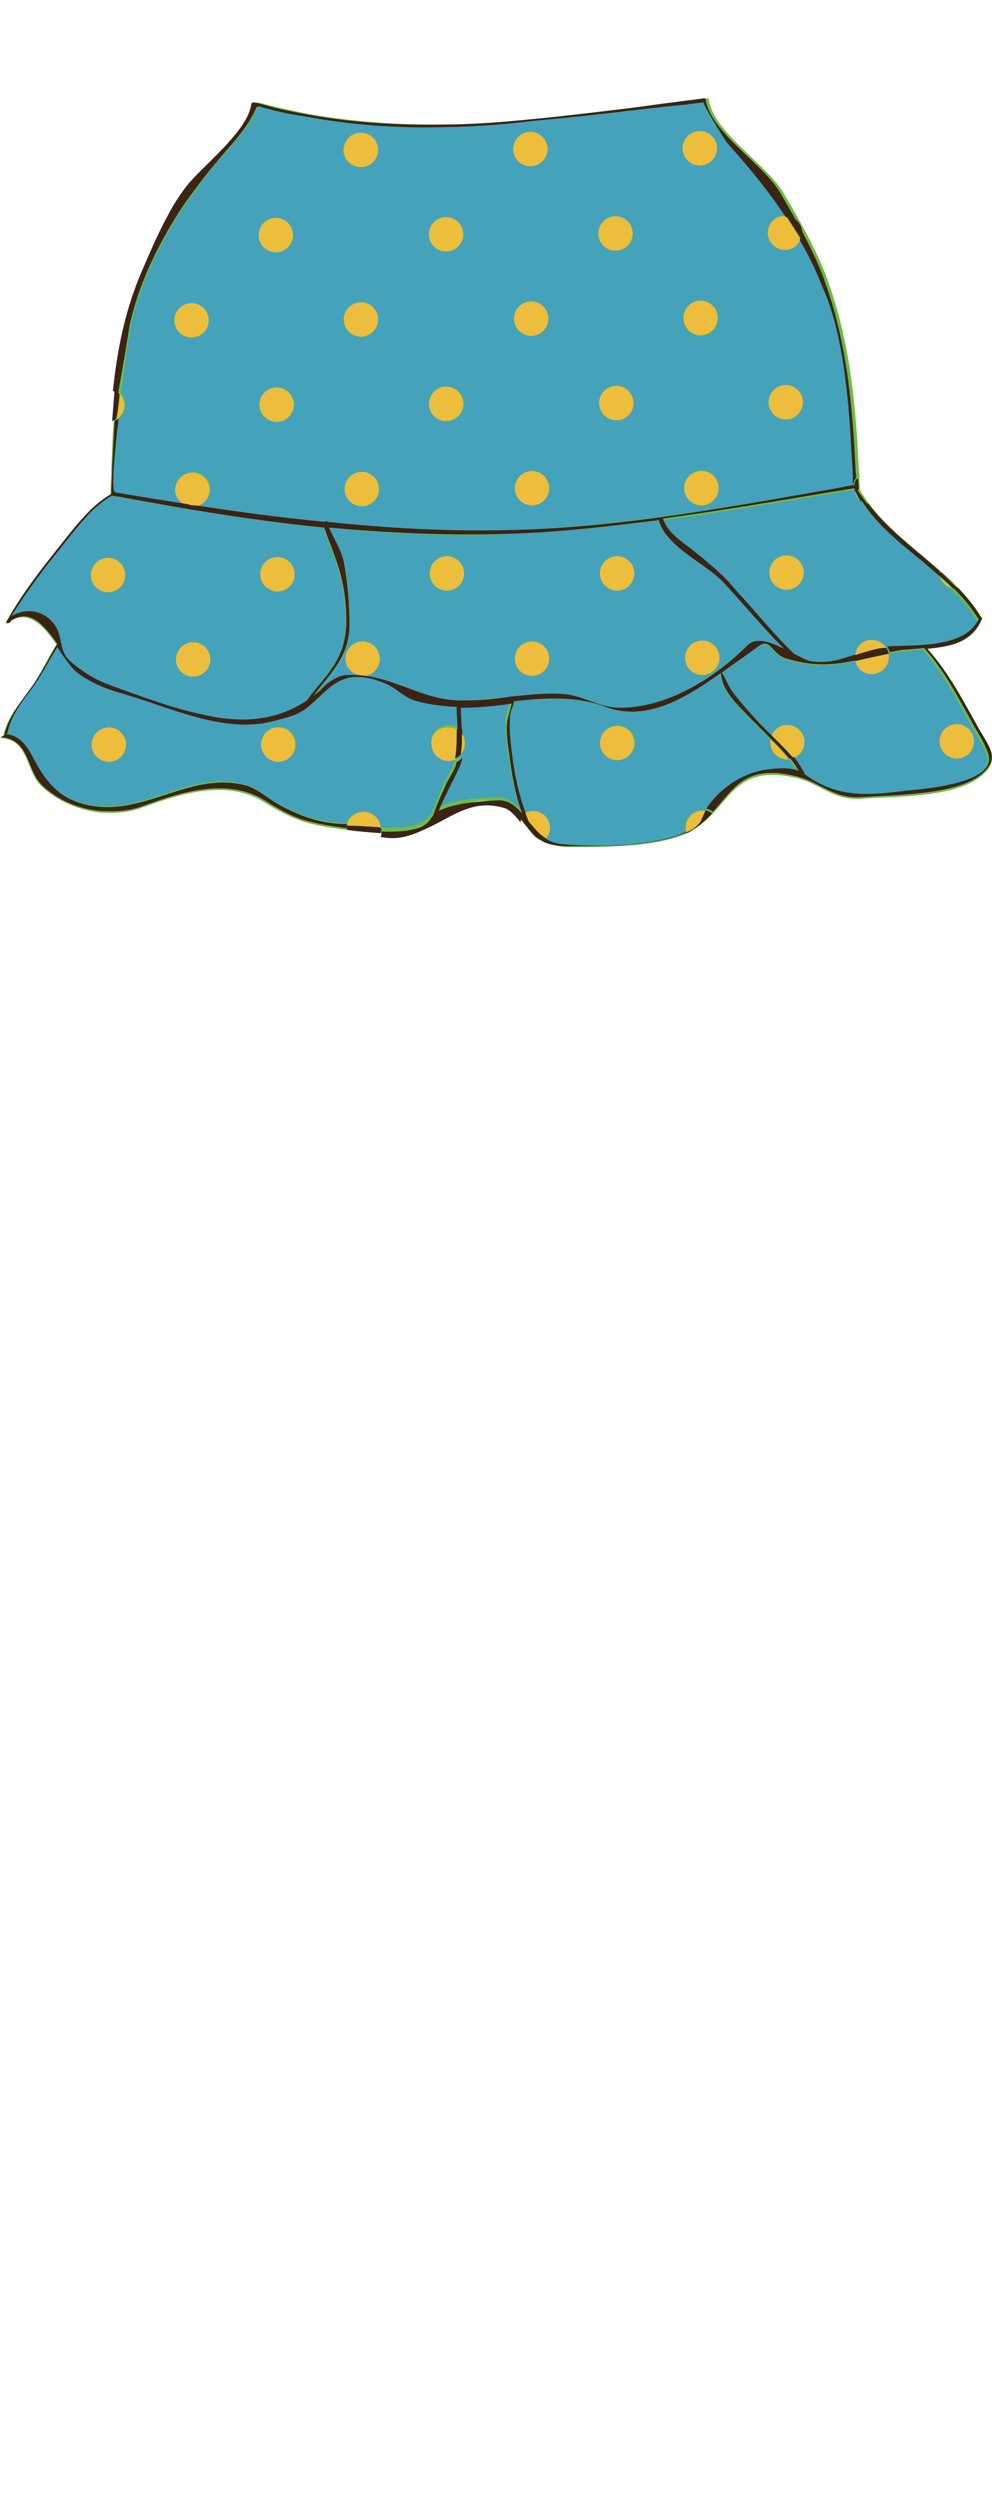 <?xml version="1.0" encoding="utf-8"?>
<!-- Generator: Adobe Illustrator 18.1.1, SVG Export Plug-In . SVG Version: 6.00 Build 0)  -->
<!DOCTYPE svg PUBLIC "-//W3C//DTD SVG 1.1//EN" "http://www.w3.org/Graphics/SVG/1.1/DTD/svg11.dtd">
<svg version="1.1" id="Layer_1" xmlns="http://www.w3.org/2000/svg" xmlns:xlink="http://www.w3.org/1999/xlink" x="0px" y="0px"
	 viewBox="0 0 121.2 305.2" enable-background="new 0 0 121.2 305.2" xml:space="preserve">
<g display="none">
	<g display="inline">
		<path fill="#F4D78F" d="M92.8,36.6c-1.7,0.6-3.7,1.1-5.1,1.4c-0.4,0.1-0.8,0.2-1,0.3c-1.1,0.3-2.2,0.6-3.4,1
			c1.1,0.8,3.7,2.9,4.4,3.3c1.6,1,3.3,2.1,5.1,3c1.6,0.8,3.2,1.5,4.8,2c1.1,0.3,2.1,0.6,3.2,0.8c-0.4-3.4-1.7-6.5-3.2-9.6
			c-0.6-1.3-1.2-2.5-1.8-3.8C95.2,35.6,94.1,36.2,92.8,36.6z"/>
		<path fill="#ECBE3B" d="M23.3,36.9c0.1,0.1,0.2,0.1,0.3,0.2c1.3,1.1,2.9,1.9,4.8,2.5c1.6,0.5,3.3,0.9,5.1,1.2
			c0.8,0.1,1.6,0.2,2.4,0.3c0.2,0,0.3,0,0.4,0c0.7,0.1,1.3,0.1,2,0.2c1.8,0.1,3.5,0.2,5.1,0.3c1.2,0.1,2.3,0.1,3.3,0.2
			c0.5,0,1,0.1,1.5,0.1c1.4,0.1,2.7,0.2,4.1,0.3C52,41.4,52,40.7,52,39.9c0-1.3,0-2.6,0-4c-1.3-0.1-2.6-0.2-3.8-0.3
			c-1.6-0.1-3.2-0.3-4.8-0.4c-0.8-0.1-1.7-0.2-2.5-0.2c-0.8-0.1-1.6-0.2-2.5-0.2c-1.5-0.1-3.1-0.3-4.8-0.5c-1.7-0.2-3.5-0.5-5.1-1
			c-1.8-0.5-3.4-1.1-4.8-2.1c-0.4-0.3-0.8-0.5-1.1-0.9c-0.1,1.1-0.2,2.3-0.1,3.5C22.5,35,22.9,35.9,23.3,36.9z"/>
		<path fill="#ECBE3B" d="M53.3,42.2c1.6,0.1,3.2,0.2,4.8,0.2c1.7,0,3.4,0.1,5.1,0c1.1,0,2.2-0.1,3.3-0.2c0.5-0.1,1-0.1,1.5-0.2
			c1.7-0.2,3.4-0.5,5.1-0.8c1.6-0.3,3.2-0.7,4.8-1.1c1.7-0.4,3.4-0.8,5-1.3c0,0,0,0,0,0c1-0.3,2.8-0.6,4.8-1
			c1.8-0.4,3.6-0.9,5.1-1.5c1.3-0.6,2.3-1.2,2.6-2c0-0.1,0.1-0.2,0.3-0.2c0.1-1,0.5-1.9,0.4-3c-0.1-1-0.2-1.9-0.4-2.8
			c-0.6,0.6-1.7,1.1-2.9,1.5c-1.7,0.6-3.7,1.1-5.1,1.4c-0.4,0.1-0.8,0.2-1,0.3c-1.2,0.3-2.5,0.7-3.8,1.1c-1.7,0.5-3.4,0.9-5.1,1.4
			c-1.6,0.4-3.2,0.8-4.8,1.1c-1.7,0.3-3.4,0.6-5.1,0.8c-0.5,0.1-1.1,0.1-1.6,0.2c-1.1,0.1-2.1,0.1-3.2,0.1c-1.7,0.1-3.4,0.1-5.1,0
			c-1.6,0-3.2-0.1-4.8-0.1c-0.1,0-0.3,0-0.4,0c0,1.1,0,2.1,0,3.2C52.9,40.1,52.7,41.3,53.3,42.2C53.2,42.2,53.3,42.2,53.3,42.2z
			 M54.4,38.2c0.4-0.9,1.6-1,2.4-0.7c1.1,0.4,1.5,1.6,0.9,2.7c-0.5,0.9-2,0.9-2.8,0.4c-0.8-0.5-0.9-1.5-0.5-2.3
			C54.4,38.4,54.4,38.3,54.4,38.2z"/>
		<path fill="#F4D78F" d="M28.4,45.6c1.8-0.9,3.5-2,5.1-3c0.7-0.4,1.3-0.8,1.9-1.2c-0.6-0.1-1.3-0.1-1.9-0.2c-1.7-0.2-3.5-0.5-5.1-1
			c-1.8-0.5-3.4-1.1-4.8-2.1c-0.5-0.3-0.9-0.6-1.3-1c-1.6,3-3.1,6.1-3.8,9.4v1.9c1.7,0,3.4-0.3,5.1-0.8
			C25.2,47.1,26.8,46.4,28.4,45.6z"/>
		<path fill="#ECBE3B" d="M104.9,48.7c-0.7,0.1-1.5,0.2-2.2,0.2c-1.7,0-3.4-0.3-5.1-0.7c-1.6-0.5-3.2-1.1-4.8-1.9
			c-1.8-0.9-3.5-1.9-5.1-2.9c-1-0.6-4.2-3.1-5.3-3.9c-1.5,0.4-3.1,0.9-4.6,1.2c-1.6,0.4-3.2,0.8-4.8,1.1c-1.7,0.3-3.4,0.6-5.1,0.8
			c-0.5,0.1-1.1,0.1-1.6,0.2c-1.1,0.1-2.1,0.1-3.2,0.2c-1.7,0.1-3.4,0.1-5.1,0c-1.6,0-3.2-0.1-4.8-0.1c-1.7-0.1-3.4-0.2-5.1-0.3
			c-1.6-0.1-3.2-0.3-4.8-0.4c-0.8-0.1-1.7-0.2-2.5-0.3c-0.8-0.1-1.6-0.2-2.5-0.2c-0.7-0.1-1.4-0.1-2.1-0.2c-0.9,0.6-1.8,1.1-2.7,1.7
			c-1.6,1-3.3,2-5.1,2.9c-1.6,0.8-3.2,1.5-4.8,2c-1.7,0.5-3.4,0.8-5.1,0.8c-0.8,0-1.7,0-2.6-0.2c0,0,0.1,0,0.1,0.1
			c-0.1,4.5-1.4,9-2.3,13.4c-0.4,1.7-0.7,3.3-0.9,5c-0.5,3.8-1.6,5.2,0.9,6.8c0.7,0.4,1.6,0.8,2.9,1.3c0.6,0.2,1.3,0.5,1.9,0.7
			c1.7,0.6,3.4,1.2,5.1,1.7c0.7,0.2,1.3,0.4,2,0.5c0.9,0.2,1.9,0.5,2.8,0.7c1.7,0.4,3.4,0.9,5.1,1.3c1.6,0.4,3.2,0.7,4.8,1
			c1.7,0.3,3.4,0.5,5.1,0.5c1.1,0,2.2,0.1,3.3,0c0.5,0,1-0.1,1.5-0.1c2.1-0.2,3.7-0.5,5.1-0.9c2.5-0.7,4-1.9,4.8-3.6
			c1.2-2.4,1.2-5.9,1.4-10.7c-0.5,0-0.9-0.1-1.4-0.2c-1.7-0.3-3.2-1.1-4.8-2c-0.4-0.2-0.7-0.4-1.1-0.7c-0.1-0.1,0.6-0.4,0.8-0.3
			c0.1,0.1,0.2,0.1,0.3,0.2c1.5,1,3.1,1.8,4.8,2.3c0.5,0.1,1,0.3,1.6,0.3c0.4,0,0.9,0,1.3,0C61,66,61.2,66,61.4,66
			c0.6-0.1,1.2-0.3,1.8-0.5c1.8-0.7,3.3-2,4.8-3.1c0.4-0.3,0.8-0.6,1.2-0.9c0.2-0.1,0.9-0.2,0.8-0.1c-0.6,0.5-1.3,1-1.9,1.5
			c-1.5,1.2-3.1,2.4-4.8,3.1c-0.4,0.1-0.8,0.3-1.2,0.3c0,0,0,0,0,0c0.1,4-0.4,8.4,1.3,11.4c0.9,1.6,2.3,2.7,4.8,3.2
			c0.3,0.1,0.5,0.1,0.9,0.2c1.4,0.2,2.8,0.3,4.2,0.3c1.6,0.1,3.2,0.1,4.8,0c1.7-0.1,3.4-0.2,5.1-0.4c1.6-0.2,3.2-0.5,4.8-0.8
			c1.7-0.3,3.4-0.7,5.1-1.2c1-0.3,1.9-0.5,2.9-0.8c0.6-0.2,1.3-0.4,1.9-0.6c1.7-0.6,3.4-1.2,5.1-1.7c0.7-0.2,1.4-0.4,2.1-0.6
			c1.2-0.3,2.1-0.6,2.7-1c2.5-1.4,1.2-3.6,0.8-6.9c-0.2-1.4-0.5-2.8-0.8-4.3C106.5,58.3,105.1,53.4,104.9,48.7z"/>
		<path fill="#603A17" d="M105.7,48.4C105.7,48.4,105.7,48.3,105.7,48.4C105.7,48.3,105.7,48.3,105.7,48.4
			C105.7,48.3,105.7,48.3,105.7,48.4c0-0.1,0-0.1-0.1-0.2c0,0-0.1,0-0.1,0c0,0-0.1,0-0.1,0c-0.9,0.2-1.8,0.2-2.7,0.2
			c-0.3,0-0.7,0-1,0c0,0,0,0,0-0.1c-0.4-4.2-2.3-7.8-4.1-11.5c-0.4-0.8-0.8-1.6-1.1-2.4c0-0.9,0.3-2,0.4-3c0.1-1.4-0.4-2.9-0.6-4.3
			c0-0.2-0.9,0-0.8,0.2c0,0,0,0,0,0c0,0-0.1,0-0.1,0.1c-0.3,0.8-1.3,1.4-2.6,2c-1.5,0.6-3.3,1.1-5.1,1.5c-2,0.5-3.8,0.8-4.8,1
			c0,0,0,0,0,0c-1.7,0.4-3.4,0.9-5,1.3c-1.6,0.4-3.2,0.7-4.8,1.1c-1.7,0.3-3.4,0.6-5.1,0.8c-0.5,0.1-1,0.2-1.5,0.2
			c-1.1,0.1-2.2,0.2-3.3,0.2c-1.7,0.1-3.4,0.1-5.1,0c-1.6,0-3.2-0.1-4.8-0.2c-1.7-0.1-3.4-0.2-5.1-0.3c-0.5,0-1-0.1-1.5-0.1
			c-1-0.1-2.1-0.1-3.3-0.2c-1.6-0.1-3.3-0.1-5.1-0.3c-1.6-0.1-3.2-0.3-4.8-0.5c-1.8-0.3-3.5-0.6-5.1-1.1c-1.8-0.6-3.5-1.4-4.8-2.5
			c-0.3-0.2-0.6-0.5-0.8-0.7c-0.1-0.2-0.5-0.1-0.7,0c-0.2,0-0.4,0.1-0.4,0.2c-0.2,1.3-0.2,2.6-0.2,3.9c0,1,0.3,1.9,0.7,2.7
			c-0.2,0.1-0.3,0.2-0.2,0.4c0,0,0,0,0,0c-0.2,0-0.3,0.1-0.4,0.2c-1.2,2.2-2.3,4.4-3.1,6.7c-0.5,1.5-0.9,3-1.1,4.6
			c-0.5,0-0.9-0.1-1.4-0.2c-0.3-0.1-1,0.4-0.5,0.5c0,0,0,0,0.1,0c-0.2,0-0.4,0.1-0.4,0.3c-0.1,3.6-0.7,7.3-1.5,11
			c-0.9,4.4-1.9,8.7-2.5,13c-0.2,1.2,1,2,2.5,2.6c1.5,0.6,3.4,1,4.8,1.3c0.8,0.2,1.4,0.3,1.8,0.4c1.1,0.4,2.2,0.7,3.3,1
			c1.6,0.5,3.2,0.9,4.8,1.3c1.7,0.4,3.4,0.8,5.1,1.2c1.6,0.3,3.2,0.6,4.8,0.8c1.7,0.2,3.4,0.3,5.1,0.4c1.6,0.1,3.2,0,4.8-0.1
			c1.7-0.1,3.4-0.3,5.1-0.6c1.6-0.3,3.2-0.6,4.8-1.1c0.2-0.1,0.4-0.1,0.5-0.1c0.1,0,0.4-0.1,0.4-0.3c0.4-4.6,1-8.5,1.2-13.2
			c0-0.1,0-0.1-0.1-0.2c0.3,0,0.5,0,0.8,0c0.2,4.6,0.9,9,1.3,13.5c0,0.1,0.1,0.1,0.2,0.1c0.3,0.1,0.6,0.2,0.9,0.2
			c1.6,0.4,3.2,0.8,4.8,1c1.7,0.3,3.4,0.5,5.1,0.6c1.6,0.1,3.2,0.1,4.8,0.1c1.7-0.1,3.4-0.2,5.1-0.4c1.6-0.2,3.2-0.4,4.8-0.8
			c1.7-0.3,3.4-0.7,5.1-1.2c1.6-0.4,3.2-0.9,4.8-1.4c1.7-0.5,3.4-1.1,5.1-1.8c0,0,0.1,0,0.1,0c-0.3,0.1,2.5-0.5,4.7-1.3
			c1.4-0.5,2.5-1.1,2.5-1.6c-0.5-4.1-1.6-8.5-2.5-12.8C106.6,56.6,105.9,52.4,105.7,48.4z M97.6,38.7c1.5,3.1,2.8,6.1,3.2,9.6
			c-1.1-0.1-2.1-0.4-3.2-0.8c-1.6-0.5-3.2-1.2-4.8-2c-1.8-0.9-3.5-2-5.1-3c-0.7-0.4-3.3-2.5-4.4-3.3c1.1-0.3,2.2-0.6,3.4-1
			c0.3-0.1,0.6-0.2,1-0.3c1.4-0.3,3.4-0.8,5.1-1.4c1.3-0.5,2.4-1,3-1.7C96.4,36.2,97,37.5,97.6,38.7z M52.9,39.2c0-1.1,0-2.1,0-3.2
			c0.1,0,0.3,0,0.4,0c1.6,0.1,3.2,0.1,4.8,0.1c1.7,0,3.4,0,5.1,0c1.1,0,2.1-0.1,3.2-0.1c0.5,0,1.1-0.1,1.6-0.2
			c1.7-0.2,3.4-0.4,5.1-0.8c1.6-0.3,3.2-0.7,4.8-1.1c1.7-0.4,3.4-0.9,5.1-1.4c1.3-0.4,2.5-0.7,3.8-1.1c0.3-0.1,0.6-0.2,1-0.3
			c1.4-0.3,3.3-0.8,5.1-1.4c1.2-0.4,2.2-0.9,2.9-1.5c0.2,0.9,0.4,1.9,0.4,2.8c0.1,1-0.3,2-0.4,3c-0.1,0-0.2,0.1-0.3,0.2
			c-0.3,0.8-1.3,1.4-2.6,2c-1.5,0.6-3.3,1.1-5.1,1.5c-2,0.4-3.8,0.8-4.8,1c0,0,0,0,0,0c-1.7,0.5-3.4,0.9-5,1.3
			c-1.6,0.4-3.2,0.7-4.8,1.1c-1.7,0.3-3.4,0.6-5.1,0.8c-0.5,0.1-1,0.2-1.5,0.2c-1.1,0.1-2.2,0.2-3.3,0.2c-1.7,0.1-3.4,0-5.1,0
			c-1.6,0-3.2-0.1-4.8-0.2c0,0,0,0,0,0C52.7,41.3,52.9,40.1,52.9,39.2z M22.5,30.4c0.3,0.3,0.7,0.6,1.1,0.9c1.4,0.9,3,1.6,4.8,2.1
			c1.6,0.4,3.4,0.7,5.1,1c1.7,0.2,3.3,0.3,4.8,0.5c0.9,0.1,1.8,0.1,2.5,0.2c0.8,0.1,1.7,0.2,2.5,0.2c1.6,0.2,3.2,0.3,4.8,0.4
			c1.3,0.1,2.6,0.2,3.8,0.3c0,1.3,0,2.6,0,4c0,0.8-0.1,1.6,0.2,2.3c-1.4-0.1-2.7-0.2-4.1-0.3c-0.5,0-1-0.1-1.5-0.1
			c-1-0.1-2.1-0.1-3.3-0.2c-1.6-0.1-3.3-0.1-5.1-0.3c-0.7,0-1.3-0.1-2-0.2c-0.1-0.1-0.3-0.1-0.4,0c-0.8-0.1-1.6-0.2-2.4-0.3
			c-1.8-0.3-3.5-0.6-5.1-1.2c-1.8-0.6-3.5-1.4-4.8-2.5c-0.1-0.1-0.2-0.1-0.3-0.2c-0.4-1-0.9-1.9-1-3C22.3,32.8,22.3,31.6,22.5,30.4z
			 M18.5,46.5c0.7-3.3,2.2-6.4,3.8-9.4c0.4,0.4,0.8,0.7,1.3,1c1.4,0.9,3,1.6,4.8,2.1c1.6,0.4,3.4,0.7,5.1,1c0.6,0.1,1.3,0.2,1.9,0.2
			c-0.6,0.4-1.3,0.8-1.9,1.2c-1.6,1-3.3,2.1-5.1,3c-1.6,0.8-3.2,1.5-4.8,2c-1.7,0.5-3.4,0.8-5.1,0.8V46.5z M107.5,74.3
			c-0.6,0.4-1.5,0.7-2.7,1c-0.7,0.2-1.4,0.4-2.1,0.6c-1.7,0.5-3.4,1.2-5.1,1.7c-0.6,0.2-1.3,0.4-1.9,0.6c-1,0.3-1.9,0.5-2.9,0.8
			c-1.7,0.4-3.4,0.8-5.1,1.2c-1.6,0.3-3.2,0.6-4.8,0.8c-1.7,0.2-3.4,0.4-5.1,0.4c-1.6,0.1-3.2,0.1-4.8,0c-1.4-0.1-2.8-0.2-4.2-0.3
			c-0.3,0-0.6-0.1-0.9-0.2c-2.5-0.5-3.9-1.7-4.8-3.2c-1.7-3-1.1-7.5-1.3-11.4c0,0,0,0,0,0c0.4-0.1,0.8-0.2,1.2-0.3
			c1.7-0.6,3.3-1.9,4.8-3.1c0.7-0.5,1.3-1,1.9-1.5c0.2-0.1-0.6,0-0.8,0.1c-0.4,0.3-0.8,0.6-1.2,0.9c-1.5,1.2-3,2.4-4.8,3.1
			c-0.6,0.2-1.2,0.4-1.8,0.5c-0.2,0-0.3,0-0.4,0.1c-0.4,0-0.8,0-1.3,0c-0.6-0.1-1.1-0.2-1.6-0.3c-1.7-0.5-3.3-1.3-4.8-2.3
			c-0.1-0.1-0.2-0.1-0.3-0.2c-0.2-0.1-0.9,0.2-0.8,0.3c0.4,0.2,0.7,0.5,1.1,0.7c1.5,0.9,3.1,1.6,4.8,2c0.4,0.1,0.9,0.2,1.4,0.2
			c-0.2,4.8-0.1,8.3-1.4,10.7c-0.8,1.7-2.3,2.8-4.8,3.6c-1.4,0.4-3,0.7-5.1,0.9c-0.5,0-1,0.1-1.5,0.1c-1.1,0.1-2.2,0-3.3,0
			c-1.7-0.1-3.4-0.3-5.1-0.5c-1.6-0.3-3.2-0.6-4.8-1c-1.7-0.4-3.4-0.8-5.1-1.3c-0.9-0.2-1.9-0.5-2.8-0.7c-0.7-0.2-1.3-0.4-2-0.5
			c-1.7-0.5-3.4-1.1-5.1-1.7c-0.6-0.2-1.3-0.5-1.9-0.7c-1.3-0.5-2.2-0.9-2.9-1.3c-2.5-1.5-1.4-2.9-0.9-6.8c0.2-1.7,0.5-3.3,0.9-5
			c0.9-4.5,2.2-9,2.3-13.4c0,0,0-0.1-0.1-0.1c0.9,0.1,1.7,0.2,2.6,0.2c1.7,0,3.4-0.3,5.1-0.8c1.6-0.5,3.2-1.2,4.8-2
			c1.8-0.9,3.5-1.9,5.1-2.9c0.9-0.6,1.8-1.2,2.7-1.7c0.7,0.1,1.4,0.1,2.1,0.2c0.9,0.1,1.8,0.1,2.5,0.2c0.8,0.1,1.7,0.2,2.5,0.3
			c1.6,0.2,3.2,0.3,4.8,0.4c1.7,0.1,3.4,0.2,5.1,0.3c1.6,0.1,3.2,0.1,4.8,0.1c1.7,0,3.4,0,5.1,0c1.1,0,2.1-0.1,3.2-0.2
			c0.5,0,1.1-0.1,1.6-0.2c1.7-0.2,3.4-0.4,5.1-0.8c1.6-0.3,3.2-0.7,4.8-1.1c1.5-0.4,3.1-0.8,4.6-1.2c1.1,0.7,4.3,3.3,5.3,3.9
			c1.6,1,3.3,2,5.1,2.9c1.6,0.8,3.2,1.4,4.8,1.9c1.7,0.5,3.4,0.8,5.1,0.7c0.7,0,1.5-0.1,2.2-0.2c0.2,4.7,1.6,9.6,2.6,14.4
			c0.3,1.4,0.6,2.9,0.8,4.3C108.7,70.7,109.9,72.9,107.5,74.3z"/>
		<path fill="#603A17" d="M55,40.7c0.8,0.5,2.3,0.4,2.8-0.4c0.6-1.1,0.2-2.3-0.9-2.7c-0.8-0.3-2-0.2-2.4,0.7c0,0.1,0,0.1,0,0.2
			C54,39.2,54.2,40.2,55,40.7z"/>
	</g>
</g>
<g display="none">
	<g display="inline">
		<path fill="#9F7253" d="M92.8,36.6c-1.7,0.6-3.7,1.1-5.1,1.4c-0.4,0.1-0.8,0.2-1,0.3c-1.1,0.3-2.2,0.6-3.4,1
			c1.1,0.8,3.7,2.9,4.4,3.3c1.6,1,3.3,2.1,5.1,3c1.6,0.8,3.2,1.5,4.8,2c1.1,0.3,2.1,0.6,3.2,0.8c-0.4-3.4-1.7-6.5-3.2-9.6
			c-0.6-1.3-1.2-2.5-1.8-3.8C95.2,35.6,94.1,36.2,92.8,36.6z"/>
		<path fill="#EA883D" d="M23.3,36.9c0.1,0.1,0.2,0.1,0.3,0.2c1.3,1.1,2.9,1.9,4.8,2.5c1.6,0.5,3.3,0.9,5.1,1.2
			c0.8,0.1,1.6,0.2,2.4,0.3c0.2,0,0.3,0,0.4,0c0.7,0.1,1.3,0.1,2,0.2c1.8,0.1,3.5,0.2,5.1,0.3c1.2,0.1,2.3,0.1,3.3,0.2
			c0.5,0,1,0.1,1.5,0.1c1.4,0.1,2.7,0.2,4.1,0.3C52,41.4,52,40.7,52,39.9c0-1.3,0-2.6,0-4c-1.3-0.1-2.6-0.2-3.8-0.3
			c-1.6-0.1-3.2-0.3-4.8-0.4c-0.8-0.1-1.7-0.2-2.5-0.2c-0.8-0.1-1.6-0.2-2.5-0.2c-1.5-0.1-3.1-0.3-4.8-0.5c-1.7-0.2-3.5-0.5-5.1-1
			c-1.8-0.5-3.4-1.1-4.8-2.1c-0.4-0.3-0.8-0.5-1.1-0.9c-0.1,1.1-0.2,2.3-0.1,3.5C22.5,35,22.9,35.9,23.3,36.9z"/>
		<path fill="#EA883D" d="M53.3,42.2c1.6,0.1,3.2,0.2,4.8,0.2c1.7,0,3.4,0.1,5.1,0c1.1,0,2.2-0.1,3.3-0.2c0.5-0.1,1-0.1,1.5-0.2
			c1.7-0.2,3.4-0.5,5.1-0.8c1.6-0.3,3.2-0.7,4.8-1.1c1.7-0.4,3.4-0.8,5-1.3c0,0,0,0,0,0c1-0.3,2.8-0.6,4.8-1
			c1.8-0.4,3.6-0.9,5.1-1.5c1.3-0.6,2.3-1.2,2.6-2c0-0.1,0.1-0.2,0.3-0.2c0.1-1,0.5-1.9,0.4-3c-0.1-1-0.2-1.9-0.4-2.8
			c-0.6,0.6-1.7,1.1-2.9,1.5c-1.7,0.6-3.7,1.1-5.1,1.4c-0.4,0.1-0.8,0.2-1,0.3c-1.2,0.3-2.5,0.7-3.8,1.1c-1.7,0.5-3.4,0.9-5.1,1.4
			c-1.6,0.4-3.2,0.8-4.8,1.1c-1.7,0.3-3.4,0.6-5.1,0.8c-0.5,0.1-1.1,0.1-1.6,0.2c-1.1,0.1-2.1,0.1-3.2,0.1c-1.7,0.1-3.4,0.1-5.1,0
			c-1.6,0-3.2-0.1-4.8-0.1c-0.1,0-0.3,0-0.4,0c0,1.1,0,2.1,0,3.2C52.9,40.1,52.7,41.3,53.3,42.2C53.2,42.2,53.3,42.2,53.3,42.2z
			 M54.4,38.2c0.4-0.9,1.6-1,2.4-0.7c1.1,0.4,1.5,1.6,0.9,2.7c-0.5,0.9-2,0.9-2.8,0.4c-0.8-0.5-0.9-1.5-0.5-2.3
			C54.4,38.4,54.4,38.3,54.4,38.2z"/>
		<path fill="#9F7253" d="M28.4,45.6c1.8-0.9,3.5-2,5.1-3c0.7-0.4,1.3-0.8,1.9-1.2c-0.6-0.1-1.3-0.1-1.9-0.2c-1.7-0.2-3.5-0.5-5.1-1
			c-1.8-0.5-3.4-1.1-4.8-2.1c-0.5-0.3-0.9-0.6-1.3-1c-1.6,3-3.1,6.1-3.8,9.4v1.9c1.7,0,3.4-0.3,5.1-0.8
			C25.2,47.1,26.8,46.4,28.4,45.6z"/>
		<path fill="#EA883D" d="M104.9,48.7c-0.7,0.1-1.5,0.2-2.2,0.2c-1.7,0-3.4-0.3-5.1-0.7c-1.6-0.5-3.2-1.1-4.8-1.9
			c-1.8-0.9-3.5-1.9-5.1-2.9c-1-0.6-4.2-3.1-5.3-3.9c-1.5,0.4-3.1,0.9-4.6,1.2c-1.6,0.4-3.2,0.8-4.8,1.1c-1.7,0.3-3.4,0.6-5.1,0.8
			c-0.5,0.1-1.1,0.1-1.6,0.2c-1.1,0.1-2.1,0.1-3.2,0.2c-1.7,0.1-3.4,0.1-5.1,0c-1.6,0-3.2-0.1-4.8-0.1c-1.7-0.1-3.4-0.2-5.1-0.3
			c-1.6-0.1-3.2-0.3-4.8-0.4c-0.8-0.1-1.7-0.2-2.5-0.3c-0.8-0.1-1.6-0.2-2.5-0.2c-0.7-0.1-1.4-0.1-2.1-0.2c-0.9,0.6-1.8,1.1-2.7,1.7
			c-1.6,1-3.3,2-5.1,2.9c-1.6,0.8-3.2,1.5-4.8,2c-1.7,0.5-3.4,0.8-5.1,0.8c-0.8,0-1.7,0-2.6-0.2c0,0,0.1,0,0.1,0.1
			c-0.2,4.5-1.4,9-2.3,13.4c-0.4,1.7-0.7,3.3-0.9,5c-0.5,3.8-1.6,5.2,0.9,6.8c0.7,0.4,1.6,0.8,2.9,1.3c0.6,0.2,1.3,0.5,1.9,0.7
			c1.7,0.6,3.4,1.2,5.1,1.7c0.7,0.2,1.3,0.4,2,0.5c0.9,0.2,1.9,0.5,2.8,0.7c1.7,0.4,3.4,0.9,5.1,1.3c1.6,0.4,3.2,0.7,4.8,1
			c1.7,0.3,3.4,0.5,5.1,0.5c1.1,0,2.2,0.1,3.3,0c0.5,0,1-0.1,1.5-0.1c2.1-0.2,3.7-0.5,5.1-0.9c2.5-0.7,4-1.9,4.8-3.6
			c1.2-2.4,1.2-5.9,1.4-10.7c-0.5,0-0.9-0.1-1.4-0.2c-1.7-0.3-3.2-1.1-4.8-2c-0.4-0.2-0.7-0.4-1.1-0.7c-0.1-0.1,0.6-0.4,0.8-0.3
			c0.1,0.1,0.2,0.1,0.3,0.2c1.5,1,3.1,1.8,4.8,2.3c0.5,0.1,1,0.3,1.6,0.3c0.4,0,0.9,0,1.3,0C61,66,61.2,66,61.4,66
			c0.6-0.1,1.2-0.3,1.8-0.5c1.8-0.7,3.3-2,4.8-3.1c0.4-0.3,0.8-0.6,1.2-0.9c0.2-0.1,0.9-0.2,0.8-0.1c-0.6,0.5-1.3,1-1.9,1.5
			c-1.5,1.2-3.1,2.4-4.8,3.1c-0.4,0.1-0.8,0.3-1.2,0.3c0,0,0,0,0,0c0.1,4-0.4,8.4,1.3,11.4c0.9,1.6,2.3,2.7,4.8,3.2
			c0.3,0.1,0.5,0.1,0.9,0.2c1.4,0.2,2.8,0.3,4.2,0.3c1.6,0.1,3.2,0.1,4.8,0c1.7-0.1,3.4-0.2,5.1-0.4c1.6-0.2,3.2-0.5,4.8-0.8
			c1.7-0.3,3.4-0.7,5.1-1.2c1-0.3,1.9-0.5,2.9-0.8c0.6-0.2,1.3-0.4,1.9-0.6c1.7-0.6,3.4-1.2,5.1-1.7c0.7-0.2,1.4-0.4,2.1-0.6
			c1.2-0.3,2.1-0.6,2.7-1c2.5-1.4,1.2-3.6,0.8-6.9c-0.2-1.4-0.5-2.8-0.8-4.3C106.5,58.3,105.1,53.4,104.9,48.7z"/>
		<path fill="#603A17" d="M105.7,48.4C105.7,48.4,105.7,48.3,105.7,48.4C105.7,48.3,105.7,48.3,105.7,48.4
			C105.7,48.3,105.7,48.3,105.7,48.4c0-0.1,0-0.1-0.1-0.2c0,0-0.1,0-0.1,0c0,0-0.1,0-0.1,0c-0.9,0.2-1.8,0.2-2.7,0.2
			c-0.3,0-0.7,0-1,0c0,0,0,0,0-0.1c-0.4-4.2-2.3-7.8-4.1-11.5c-0.4-0.8-0.8-1.6-1.1-2.4c0-0.9,0.3-2,0.4-3c0.1-1.4-0.4-2.9-0.6-4.3
			c0-0.2-0.9,0-0.8,0.2c0,0,0,0,0,0c0,0-0.1,0-0.1,0.1c-0.3,0.8-1.3,1.4-2.6,2c-1.5,0.6-3.3,1.1-5.1,1.5c-2,0.5-3.8,0.8-4.8,1
			c0,0,0,0,0,0c-1.7,0.4-3.4,0.9-5,1.3c-1.6,0.4-3.2,0.7-4.8,1.1c-1.7,0.3-3.4,0.6-5.1,0.8c-0.5,0.1-1,0.2-1.5,0.2
			c-1.1,0.1-2.2,0.2-3.3,0.2c-1.7,0.1-3.4,0.1-5.1,0c-1.6,0-3.2-0.1-4.8-0.2c-1.7-0.1-3.4-0.2-5.1-0.3c-0.5,0-1-0.1-1.5-0.1
			c-1-0.1-2.1-0.1-3.3-0.2c-1.6-0.1-3.3-0.1-5.1-0.3c-1.6-0.1-3.2-0.3-4.8-0.5c-1.8-0.3-3.5-0.6-5.1-1.1c-1.8-0.6-3.5-1.4-4.8-2.5
			c-0.3-0.2-0.6-0.5-0.8-0.7c-0.1-0.2-0.5-0.1-0.7,0c-0.2,0-0.4,0.1-0.4,0.2c-0.2,1.3-0.2,2.6-0.2,3.9c0,1,0.3,1.9,0.7,2.7
			c-0.2,0.1-0.3,0.2-0.2,0.4c0,0,0,0,0,0c-0.2,0-0.3,0.1-0.4,0.2c-1.2,2.2-2.3,4.4-3.1,6.7c-0.5,1.5-0.9,3-1.1,4.6
			c-0.5,0-0.9-0.1-1.4-0.2c-0.3-0.1-1,0.4-0.5,0.5c0,0,0,0,0.1,0c-0.2,0-0.4,0.1-0.4,0.3c-0.1,3.6-0.7,7.3-1.5,11
			c-0.9,4.4-1.9,8.7-2.5,13c-0.2,1.2,1,2,2.5,2.6c1.5,0.6,3.4,1,4.8,1.3c0.8,0.2,1.4,0.3,1.8,0.4c1.1,0.4,2.2,0.7,3.3,1
			c1.6,0.5,3.2,0.9,4.8,1.3c1.7,0.4,3.4,0.8,5.1,1.2c1.6,0.3,3.2,0.6,4.8,0.8c1.7,0.2,3.4,0.3,5.1,0.4c1.6,0.1,3.2,0,4.8-0.1
			c1.7-0.1,3.4-0.3,5.1-0.6c1.6-0.3,3.2-0.6,4.8-1.1c0.2-0.1,0.4-0.1,0.5-0.1c0.1,0,0.4-0.1,0.4-0.3c0.4-4.6,1-8.5,1.2-13.2
			c0-0.1,0-0.1-0.1-0.2c0.3,0,0.5,0,0.8,0c0.2,4.6,0.9,9,1.3,13.5c0,0.1,0.1,0.1,0.2,0.1c0.3,0.1,0.6,0.2,0.9,0.2
			c1.6,0.4,3.2,0.8,4.8,1c1.7,0.3,3.4,0.5,5.1,0.6c1.6,0.1,3.2,0.1,4.8,0.1c1.7-0.1,3.4-0.2,5.1-0.4c1.6-0.2,3.2-0.4,4.8-0.8
			c1.7-0.3,3.4-0.7,5.1-1.2c1.6-0.4,3.2-0.9,4.8-1.4c1.7-0.5,3.4-1.1,5.1-1.8c0,0,0.1,0,0.1,0c-0.3,0.1,2.5-0.5,4.7-1.3
			c1.4-0.5,2.5-1.1,2.5-1.6c-0.5-4.1-1.6-8.5-2.5-12.8C106.6,56.6,105.9,52.4,105.7,48.4z M97.6,38.7c1.5,3.1,2.8,6.1,3.2,9.6
			c-1.1-0.1-2.1-0.4-3.2-0.8c-1.6-0.5-3.2-1.2-4.8-2c-1.8-0.9-3.5-2-5.1-3c-0.7-0.4-3.3-2.5-4.4-3.3c1.1-0.3,2.2-0.6,3.4-1
			c0.3-0.1,0.6-0.2,1-0.3c1.4-0.3,3.4-0.8,5.1-1.4c1.3-0.5,2.4-1,3-1.7C96.4,36.2,97,37.5,97.6,38.7z M52.9,39.2c0-1.1,0-2.1,0-3.2
			c0.1,0,0.3,0,0.4,0c1.6,0.1,3.2,0.1,4.8,0.1c1.7,0,3.4,0,5.1,0c1.1,0,2.1-0.1,3.2-0.1c0.5,0,1.1-0.1,1.6-0.2
			c1.7-0.2,3.4-0.4,5.1-0.8c1.6-0.3,3.2-0.7,4.8-1.1c1.7-0.4,3.4-0.9,5.1-1.4c1.3-0.4,2.5-0.7,3.8-1.1c0.3-0.1,0.6-0.2,1-0.3
			c1.4-0.3,3.3-0.8,5.1-1.4c1.2-0.4,2.2-0.9,2.9-1.5c0.2,0.9,0.4,1.9,0.4,2.8c0.1,1-0.3,2-0.4,3c-0.1,0-0.2,0.1-0.3,0.2
			c-0.3,0.8-1.3,1.4-2.6,2c-1.5,0.6-3.3,1.1-5.1,1.5c-2,0.4-3.8,0.8-4.8,1c0,0,0,0,0,0c-1.7,0.5-3.4,0.9-5,1.3
			c-1.6,0.4-3.2,0.7-4.8,1.1c-1.7,0.3-3.4,0.6-5.1,0.8c-0.5,0.1-1,0.2-1.5,0.2c-1.1,0.1-2.2,0.2-3.3,0.2c-1.7,0.1-3.4,0-5.1,0
			c-1.6,0-3.2-0.1-4.8-0.2c0,0,0,0,0,0C52.7,41.3,52.9,40.1,52.9,39.2z M22.5,30.4c0.3,0.3,0.7,0.6,1.1,0.9c1.4,0.9,3,1.6,4.8,2.1
			c1.6,0.4,3.4,0.7,5.1,1c1.7,0.2,3.3,0.3,4.8,0.5c0.9,0.1,1.8,0.1,2.5,0.2c0.8,0.1,1.7,0.2,2.5,0.2c1.6,0.2,3.2,0.3,4.8,0.4
			c1.3,0.1,2.6,0.2,3.8,0.3c0,1.3,0,2.6,0,4c0,0.8-0.1,1.6,0.2,2.3c-1.4-0.1-2.7-0.2-4.1-0.3c-0.5,0-1-0.1-1.5-0.1
			c-1-0.1-2.1-0.1-3.3-0.2c-1.6-0.1-3.3-0.1-5.1-0.3c-0.7,0-1.3-0.1-2-0.2c-0.1-0.1-0.3-0.1-0.4,0c-0.8-0.1-1.6-0.2-2.4-0.3
			c-1.8-0.3-3.5-0.6-5.1-1.2c-1.8-0.6-3.5-1.4-4.8-2.5c-0.1-0.1-0.2-0.1-0.3-0.2c-0.4-1-0.9-1.9-1-3C22.3,32.8,22.3,31.6,22.5,30.4z
			 M18.5,46.5c0.7-3.3,2.2-6.4,3.8-9.4c0.4,0.4,0.8,0.7,1.3,1c1.4,0.9,3,1.6,4.8,2.1c1.6,0.4,3.4,0.7,5.1,1c0.6,0.1,1.3,0.2,1.9,0.2
			c-0.6,0.4-1.3,0.8-1.9,1.2c-1.6,1-3.3,2.1-5.1,3c-1.6,0.8-3.2,1.5-4.8,2c-1.7,0.5-3.4,0.8-5.1,0.8V46.5z M107.5,74.3
			c-0.6,0.4-1.5,0.7-2.7,1c-0.7,0.2-1.4,0.4-2.1,0.6c-1.7,0.5-3.4,1.2-5.1,1.7c-0.6,0.2-1.3,0.4-1.9,0.6c-1,0.3-1.9,0.5-2.9,0.8
			c-1.7,0.4-3.4,0.8-5.1,1.2c-1.6,0.3-3.2,0.6-4.8,0.8c-1.7,0.2-3.4,0.4-5.1,0.4c-1.6,0.1-3.2,0.1-4.8,0c-1.4-0.1-2.8-0.2-4.2-0.3
			c-0.3,0-0.6-0.1-0.9-0.2c-2.5-0.5-3.9-1.7-4.8-3.2c-1.7-3-1.1-7.5-1.3-11.4c0,0,0,0,0,0c0.4-0.1,0.8-0.2,1.2-0.3
			c1.7-0.6,3.3-1.9,4.8-3.1c0.7-0.5,1.3-1,1.9-1.5c0.2-0.1-0.6,0-0.8,0.1c-0.4,0.3-0.8,0.6-1.2,0.9c-1.5,1.2-3,2.4-4.8,3.1
			c-0.6,0.2-1.2,0.4-1.8,0.5c-0.2,0-0.3,0-0.4,0.1c-0.4,0-0.8,0-1.3,0c-0.6-0.1-1.1-0.2-1.6-0.3c-1.7-0.5-3.3-1.3-4.8-2.3
			c-0.1-0.1-0.2-0.1-0.3-0.2c-0.2-0.1-0.9,0.2-0.8,0.3c0.4,0.2,0.7,0.5,1.1,0.7c1.5,0.9,3.1,1.6,4.8,2c0.4,0.1,0.9,0.2,1.4,0.2
			c-0.2,4.8-0.1,8.3-1.4,10.7c-0.8,1.7-2.3,2.8-4.8,3.6c-1.4,0.4-3,0.7-5.1,0.9c-0.5,0-1,0.1-1.5,0.1c-1.1,0.1-2.2,0-3.3,0
			c-1.7-0.1-3.4-0.3-5.1-0.5c-1.6-0.3-3.2-0.6-4.8-1c-1.7-0.4-3.4-0.8-5.1-1.3c-0.9-0.2-1.9-0.5-2.8-0.7c-0.7-0.2-1.3-0.4-2-0.5
			c-1.7-0.5-3.4-1.1-5.1-1.7c-0.6-0.2-1.3-0.5-1.9-0.7c-1.3-0.5-2.2-0.9-2.9-1.3c-2.5-1.5-1.4-2.9-0.9-6.8c0.2-1.7,0.5-3.3,0.9-5
			c0.9-4.5,2.2-9,2.3-13.4c0,0,0-0.1-0.1-0.1c0.9,0.1,1.7,0.2,2.6,0.2c1.7,0,3.4-0.3,5.1-0.8c1.6-0.5,3.2-1.2,4.8-2
			c1.8-0.9,3.5-1.9,5.1-2.9c0.9-0.6,1.8-1.2,2.7-1.7c0.7,0.1,1.4,0.1,2.1,0.2c0.9,0.1,1.8,0.1,2.5,0.2c0.8,0.1,1.7,0.2,2.5,0.3
			c1.6,0.2,3.2,0.3,4.8,0.4c1.7,0.1,3.4,0.2,5.1,0.3c1.6,0.1,3.2,0.1,4.8,0.1c1.7,0,3.4,0,5.1,0c1.1,0,2.1-0.1,3.2-0.2
			c0.5,0,1.1-0.1,1.6-0.2c1.7-0.2,3.4-0.4,5.1-0.8c1.6-0.3,3.2-0.7,4.8-1.1c1.5-0.4,3.1-0.8,4.6-1.2c1.1,0.7,4.3,3.3,5.3,3.9
			c1.6,1,3.3,2,5.1,2.9c1.6,0.8,3.2,1.4,4.8,1.9c1.7,0.5,3.4,0.8,5.1,0.7c0.7,0,1.5-0.1,2.2-0.2c0.2,4.7,1.6,9.6,2.6,14.4
			c0.3,1.4,0.6,2.9,0.8,4.3C108.7,70.7,109.9,72.9,107.5,74.3z"/>
		<path fill="#603A17" d="M55,40.7c0.8,0.5,2.3,0.4,2.8-0.4c0.6-1.1,0.2-2.3-0.9-2.7c-0.8-0.3-2-0.2-2.4,0.7c0,0.1,0,0.1,0,0.2
			C54,39.2,54.2,40.2,55,40.7z"/>
	</g>
</g>
<g display="none">
	<g display="inline">
		<path fill="#F4D78F" d="M92.8,36.6c-1.7,0.6-3.7,1.1-5.1,1.4c-0.4,0.1-0.8,0.2-1,0.3c-1.1,0.3-2.2,0.6-3.4,1
			c1.1,0.8,3.7,2.9,4.4,3.3c1.6,1,3.3,2.1,5.1,3c1.6,0.8,3.2,1.5,4.8,2c1.1,0.3,2.1,0.6,3.2,0.8c-0.4-3.4-1.7-6.5-3.2-9.6
			c-0.6-1.3-1.2-2.5-1.8-3.8C95.2,35.6,94.1,36.2,92.8,36.6z"/>
		<path fill="#726659" d="M23.3,36.9c0.1,0.1,0.2,0.1,0.3,0.2c1.3,1.1,2.9,1.9,4.8,2.5c1.6,0.5,3.3,0.9,5.1,1.2
			c0.8,0.1,1.6,0.2,2.4,0.3c0.2,0,0.3,0,0.4,0c0.7,0.1,1.3,0.1,2,0.2c1.8,0.1,3.5,0.2,5.1,0.3c1.2,0.1,2.3,0.1,3.3,0.2
			c0.5,0,1,0.1,1.5,0.1c1.4,0.1,2.7,0.2,4.1,0.3C52,41.4,52,40.7,52,39.9c0-1.3,0-2.6,0-4c-1.3-0.1-2.6-0.2-3.8-0.3
			c-1.6-0.1-3.2-0.3-4.8-0.4c-0.8-0.1-1.7-0.2-2.5-0.2c-0.8-0.1-1.6-0.2-2.5-0.2c-1.5-0.1-3.1-0.3-4.8-0.5c-1.7-0.2-3.5-0.5-5.1-1
			c-1.8-0.5-3.4-1.1-4.8-2.1c-0.4-0.3-0.8-0.5-1.1-0.9c-0.1,1.1-0.2,2.3-0.1,3.5C22.5,35,22.9,35.9,23.3,36.9z"/>
		<path fill="#726659" d="M53.3,42.2c1.6,0.1,3.2,0.2,4.8,0.2c1.7,0,3.4,0.1,5.1,0c1.1,0,2.2-0.1,3.3-0.2c0.5-0.1,1-0.1,1.5-0.2
			c1.7-0.2,3.4-0.5,5.1-0.8c1.6-0.3,3.2-0.7,4.8-1.1c1.7-0.4,3.4-0.8,5-1.3c0,0,0,0,0,0c1-0.3,2.8-0.6,4.8-1
			c1.8-0.4,3.6-0.9,5.1-1.5c1.3-0.6,2.3-1.2,2.6-2c0-0.1,0.1-0.2,0.3-0.2c0.1-1,0.5-1.9,0.4-3c-0.1-1-0.2-1.9-0.4-2.8
			c-0.6,0.6-1.7,1.1-2.9,1.5c-1.7,0.6-3.7,1.1-5.1,1.4c-0.4,0.1-0.8,0.2-1,0.3c-1.2,0.3-2.5,0.7-3.8,1.1c-1.7,0.5-3.4,0.9-5.1,1.4
			c-1.6,0.4-3.2,0.8-4.8,1.1c-1.7,0.3-3.4,0.6-5.1,0.8c-0.5,0.1-1.1,0.1-1.6,0.2c-1.1,0.1-2.1,0.1-3.2,0.1c-1.7,0.1-3.4,0.1-5.1,0
			c-1.6,0-3.2-0.1-4.8-0.1c-0.1,0-0.3,0-0.4,0c0,1.1,0,2.1,0,3.2C52.9,40.1,52.7,41.3,53.3,42.2C53.2,42.2,53.3,42.2,53.3,42.2z
			 M54.4,38.2c0.4-0.9,1.6-1,2.4-0.7c1.1,0.4,1.5,1.6,0.9,2.7c-0.5,0.9-2,0.9-2.8,0.4c-0.8-0.5-0.9-1.5-0.5-2.3
			C54.4,38.4,54.4,38.3,54.4,38.2z"/>
		<path fill="#F4D78F" d="M28.4,45.6c1.8-0.9,3.5-2,5.1-3c0.7-0.4,1.3-0.8,1.9-1.2c-0.6-0.1-1.3-0.1-1.9-0.2c-1.7-0.2-3.5-0.5-5.1-1
			c-1.8-0.5-3.4-1.1-4.8-2.1c-0.5-0.3-0.9-0.6-1.3-1c-1.6,3-3.1,6.1-3.8,9.4v1.9c1.7,0,3.4-0.3,5.1-0.8
			C25.2,47.1,26.8,46.4,28.4,45.6z"/>
		<path fill="#726659" d="M104.9,48.7c-0.7,0.1-1.5,0.2-2.2,0.2c-1.7,0-3.4-0.3-5.1-0.7c-1.6-0.5-3.2-1.1-4.8-1.9
			c-1.8-0.9-3.5-1.9-5.1-2.9c-1-0.6-4.2-3.1-5.3-3.9c-1.5,0.4-3.1,0.9-4.6,1.2c-1.6,0.4-3.2,0.8-4.8,1.1c-1.7,0.3-3.4,0.6-5.1,0.8
			c-0.5,0.1-1.1,0.1-1.6,0.2c-1.1,0.1-2.1,0.1-3.2,0.2c-1.7,0.1-3.4,0.1-5.1,0c-1.6,0-3.2-0.1-4.8-0.1c-1.7-0.1-3.4-0.2-5.1-0.3
			c-1.6-0.1-3.2-0.3-4.8-0.4c-0.8-0.1-1.7-0.2-2.5-0.3c-0.8-0.1-1.6-0.2-2.5-0.2c-0.7-0.1-1.4-0.1-2.1-0.2c-0.9,0.6-1.8,1.1-2.7,1.7
			c-1.6,1-3.3,2-5.1,2.9c-1.6,0.8-3.2,1.5-4.8,2c-1.7,0.5-3.4,0.8-5.1,0.8c-0.8,0-1.7,0-2.6-0.2c0,0,0.1,0,0.1,0.1
			c-0.1,4.5-1.4,9-2.3,13.4c-0.4,1.7-0.7,3.3-0.9,5c-0.5,3.8-1.6,5.2,0.9,6.8c0.7,0.4,1.6,0.8,2.9,1.3c0.6,0.2,1.3,0.5,1.9,0.7
			c1.7,0.6,3.4,1.2,5.1,1.7c0.7,0.2,1.3,0.4,2,0.5c0.9,0.2,1.9,0.5,2.8,0.7c1.7,0.4,3.4,0.9,5.1,1.3c1.6,0.4,3.2,0.7,4.8,1
			c1.7,0.3,3.4,0.5,5.1,0.5c1.1,0,2.2,0.1,3.3,0c0.5,0,1-0.1,1.5-0.1c2.1-0.2,3.7-0.5,5.1-0.9c2.5-0.7,4-1.9,4.8-3.6
			c1.2-2.4,1.2-5.9,1.4-10.7c-0.5,0-0.9-0.1-1.4-0.2c-1.7-0.3-3.2-1.1-4.8-2c-0.4-0.2-0.7-0.4-1.1-0.7c-0.1-0.1,0.6-0.4,0.8-0.3
			c0.1,0.1,0.2,0.1,0.3,0.2c1.5,1,3.1,1.8,4.8,2.3c0.5,0.1,1,0.3,1.6,0.3c0.4,0,0.9,0,1.3,0C61,66,61.2,66,61.4,66
			c0.6-0.1,1.2-0.3,1.8-0.5c1.8-0.7,3.3-2,4.8-3.1c0.4-0.3,0.8-0.6,1.2-0.9c0.2-0.1,0.9-0.2,0.8-0.1c-0.6,0.5-1.3,1-1.9,1.5
			c-1.5,1.2-3.1,2.4-4.8,3.1c-0.4,0.1-0.8,0.3-1.2,0.3c0,0,0,0,0,0c0.1,4-0.4,8.4,1.3,11.4c0.9,1.6,2.3,2.7,4.8,3.2
			c0.3,0.1,0.5,0.1,0.9,0.2c1.4,0.2,2.8,0.3,4.2,0.3c1.6,0.1,3.2,0.1,4.8,0c1.7-0.1,3.4-0.2,5.1-0.4c1.6-0.2,3.2-0.5,4.8-0.8
			c1.7-0.3,3.4-0.7,5.1-1.2c1-0.3,1.9-0.5,2.9-0.8c0.6-0.2,1.3-0.4,1.9-0.6c1.7-0.6,3.4-1.2,5.1-1.7c0.7-0.2,1.4-0.4,2.1-0.6
			c1.2-0.3,2.1-0.6,2.7-1c2.5-1.4,1.2-3.6,0.8-6.9c-0.2-1.4-0.5-2.8-0.8-4.3C106.5,58.3,105.1,53.4,104.9,48.7z"/>
		<path fill="#603A17" d="M105.7,48.4C105.7,48.4,105.7,48.3,105.7,48.4C105.7,48.3,105.7,48.3,105.7,48.4
			C105.7,48.3,105.7,48.3,105.7,48.4c0-0.1,0-0.1-0.1-0.2c0,0-0.1,0-0.1,0c0,0-0.1,0-0.1,0c-0.9,0.2-1.8,0.2-2.7,0.2
			c-0.3,0-0.7,0-1,0c0,0,0,0,0-0.1c-0.4-4.2-2.3-7.8-4.1-11.5c-0.4-0.8-0.8-1.6-1.1-2.4c0-0.9,0.3-2,0.4-3c0.1-1.4-0.4-2.9-0.6-4.3
			c0-0.2-0.9,0-0.8,0.2c0,0,0,0,0,0c0,0-0.1,0-0.1,0.1c-0.3,0.8-1.3,1.4-2.6,2c-1.5,0.6-3.3,1.1-5.1,1.5c-2,0.5-3.8,0.8-4.8,1
			c0,0,0,0,0,0c-1.7,0.4-3.4,0.9-5,1.3c-1.6,0.4-3.2,0.7-4.8,1.1c-1.7,0.3-3.4,0.6-5.1,0.8c-0.5,0.1-1,0.2-1.5,0.2
			c-1.1,0.1-2.2,0.2-3.3,0.2c-1.7,0.1-3.4,0.1-5.1,0c-1.6,0-3.2-0.1-4.8-0.2c-1.7-0.1-3.4-0.2-5.1-0.3c-0.5,0-1-0.1-1.5-0.1
			c-1-0.1-2.1-0.1-3.3-0.2c-1.6-0.1-3.3-0.1-5.1-0.3c-1.6-0.1-3.2-0.3-4.8-0.5c-1.8-0.3-3.5-0.6-5.1-1.1c-1.8-0.6-3.5-1.4-4.8-2.5
			c-0.3-0.2-0.6-0.5-0.8-0.7c-0.1-0.2-0.5-0.1-0.7,0c-0.2,0-0.4,0.1-0.4,0.2c-0.2,1.3-0.2,2.6-0.2,3.9c0,1,0.3,1.9,0.7,2.7
			c-0.2,0.1-0.3,0.2-0.2,0.4c0,0,0,0,0,0c-0.2,0-0.3,0.1-0.4,0.2c-1.2,2.2-2.3,4.4-3.1,6.7c-0.5,1.5-0.9,3-1.1,4.6
			c-0.5,0-0.9-0.1-1.4-0.2c-0.3-0.1-1,0.4-0.5,0.5c0,0,0,0,0.1,0c-0.2,0-0.4,0.1-0.4,0.3c-0.1,3.6-0.7,7.3-1.5,11
			c-0.9,4.4-1.9,8.7-2.5,13c-0.2,1.2,1,2,2.5,2.6c1.5,0.6,3.4,1,4.8,1.3c0.8,0.2,1.4,0.3,1.8,0.4c1.1,0.4,2.2,0.7,3.3,1
			c1.6,0.5,3.2,0.9,4.8,1.3c1.7,0.4,3.4,0.8,5.1,1.2c1.6,0.3,3.2,0.6,4.8,0.8c1.7,0.2,3.4,0.3,5.1,0.4c1.6,0.1,3.2,0,4.8-0.1
			c1.7-0.1,3.4-0.3,5.1-0.6c1.6-0.3,3.2-0.6,4.8-1.1c0.2-0.1,0.4-0.1,0.5-0.1c0.1,0,0.4-0.1,0.4-0.3c0.4-4.6,1-8.5,1.2-13.2
			c0-0.1,0-0.1-0.1-0.2c0.3,0,0.5,0,0.8,0c0.2,4.6,0.9,9,1.3,13.5c0,0.1,0.1,0.1,0.2,0.1c0.3,0.1,0.6,0.2,0.9,0.2
			c1.6,0.4,3.2,0.8,4.8,1c1.7,0.3,3.4,0.5,5.1,0.6c1.6,0.1,3.2,0.1,4.8,0.1c1.7-0.1,3.4-0.2,5.1-0.4c1.6-0.2,3.2-0.4,4.8-0.8
			c1.7-0.3,3.4-0.7,5.1-1.2c1.6-0.4,3.2-0.9,4.8-1.4c1.7-0.5,3.4-1.1,5.1-1.8c0,0,0.1,0,0.1,0c-0.3,0.1,2.5-0.5,4.7-1.3
			c1.4-0.5,2.5-1.1,2.5-1.6c-0.5-4.1-1.6-8.5-2.5-12.8C106.6,56.6,105.9,52.4,105.7,48.4z M97.6,38.7c1.5,3.1,2.8,6.1,3.2,9.6
			c-1.1-0.1-2.1-0.4-3.2-0.8c-1.6-0.5-3.2-1.2-4.8-2c-1.8-0.9-3.5-2-5.1-3c-0.7-0.4-3.3-2.5-4.4-3.3c1.1-0.3,2.2-0.6,3.4-1
			c0.3-0.1,0.6-0.2,1-0.3c1.4-0.3,3.4-0.8,5.1-1.4c1.3-0.5,2.4-1,3-1.7C96.4,36.2,97,37.5,97.6,38.7z M52.9,39.2c0-1.1,0-2.1,0-3.2
			c0.1,0,0.3,0,0.4,0c1.6,0.1,3.2,0.1,4.8,0.1c1.7,0,3.4,0,5.1,0c1.1,0,2.1-0.1,3.2-0.1c0.5,0,1.1-0.1,1.6-0.2
			c1.7-0.2,3.4-0.4,5.1-0.8c1.6-0.3,3.2-0.7,4.8-1.1c1.7-0.4,3.4-0.9,5.1-1.4c1.3-0.4,2.5-0.7,3.8-1.1c0.3-0.1,0.6-0.2,1-0.3
			c1.4-0.3,3.3-0.8,5.1-1.4c1.2-0.4,2.2-0.9,2.9-1.5c0.2,0.9,0.4,1.9,0.4,2.8c0.1,1-0.3,2-0.4,3c-0.1,0-0.2,0.1-0.3,0.2
			c-0.3,0.8-1.3,1.4-2.6,2c-1.5,0.6-3.3,1.1-5.1,1.5c-2,0.4-3.8,0.8-4.8,1c0,0,0,0,0,0c-1.7,0.5-3.4,0.9-5,1.3
			c-1.6,0.4-3.2,0.7-4.8,1.1c-1.7,0.3-3.4,0.6-5.1,0.8c-0.5,0.1-1,0.2-1.5,0.2c-1.1,0.1-2.2,0.2-3.3,0.2c-1.7,0.1-3.4,0-5.1,0
			c-1.6,0-3.2-0.1-4.8-0.2c0,0,0,0,0,0C52.7,41.3,52.9,40.1,52.9,39.2z M22.5,30.4c0.3,0.3,0.7,0.6,1.1,0.9c1.4,0.9,3,1.6,4.8,2.1
			c1.6,0.4,3.4,0.7,5.1,1c1.7,0.2,3.3,0.3,4.8,0.5c0.9,0.1,1.8,0.1,2.5,0.2c0.8,0.1,1.7,0.2,2.5,0.2c1.6,0.2,3.2,0.3,4.8,0.4
			c1.3,0.1,2.6,0.2,3.8,0.3c0,1.3,0,2.6,0,4c0,0.8-0.1,1.6,0.2,2.3c-1.4-0.1-2.7-0.2-4.1-0.3c-0.5,0-1-0.1-1.5-0.1
			c-1-0.1-2.1-0.1-3.3-0.2c-1.6-0.1-3.3-0.1-5.1-0.3c-0.7,0-1.3-0.1-2-0.2c-0.1-0.1-0.3-0.1-0.4,0c-0.8-0.1-1.6-0.2-2.4-0.3
			c-1.8-0.3-3.5-0.6-5.1-1.2c-1.8-0.6-3.5-1.4-4.8-2.5c-0.1-0.1-0.2-0.1-0.3-0.2c-0.4-1-0.9-1.9-1-3C22.3,32.8,22.3,31.6,22.5,30.4z
			 M18.5,46.5c0.7-3.3,2.2-6.4,3.8-9.4c0.4,0.4,0.8,0.7,1.3,1c1.4,0.9,3,1.6,4.8,2.1c1.6,0.4,3.4,0.7,5.1,1c0.6,0.1,1.3,0.2,1.9,0.2
			c-0.6,0.4-1.3,0.8-1.9,1.2c-1.6,1-3.3,2.1-5.1,3c-1.6,0.8-3.2,1.5-4.8,2c-1.7,0.5-3.4,0.8-5.1,0.8V46.5z M107.5,74.3
			c-0.6,0.4-1.5,0.7-2.7,1c-0.7,0.2-1.4,0.4-2.1,0.6c-1.7,0.5-3.4,1.2-5.1,1.7c-0.6,0.2-1.3,0.4-1.9,0.6c-1,0.3-1.9,0.5-2.9,0.8
			c-1.7,0.4-3.4,0.8-5.1,1.2c-1.6,0.3-3.2,0.6-4.8,0.8c-1.7,0.2-3.4,0.4-5.1,0.4c-1.6,0.1-3.2,0.1-4.8,0c-1.4-0.1-2.8-0.2-4.2-0.3
			c-0.3,0-0.6-0.1-0.9-0.2c-2.5-0.5-3.9-1.7-4.8-3.2c-1.7-3-1.1-7.5-1.3-11.4c0,0,0,0,0,0c0.4-0.1,0.8-0.2,1.2-0.3
			c1.7-0.6,3.3-1.9,4.8-3.1c0.7-0.5,1.3-1,1.9-1.5c0.2-0.1-0.6,0-0.8,0.1c-0.4,0.3-0.8,0.6-1.2,0.9c-1.5,1.2-3,2.4-4.8,3.1
			c-0.6,0.2-1.2,0.4-1.8,0.5c-0.2,0-0.3,0-0.4,0.1c-0.4,0-0.8,0-1.3,0c-0.6-0.1-1.1-0.2-1.6-0.3c-1.7-0.5-3.3-1.3-4.8-2.3
			c-0.1-0.1-0.2-0.1-0.3-0.2c-0.2-0.1-0.9,0.2-0.8,0.3c0.4,0.2,0.7,0.5,1.1,0.7c1.5,0.9,3.1,1.6,4.8,2c0.4,0.1,0.9,0.2,1.4,0.2
			c-0.2,4.8-0.1,8.3-1.4,10.7c-0.8,1.7-2.3,2.8-4.8,3.6c-1.4,0.4-3,0.7-5.1,0.9c-0.5,0-1,0.1-1.5,0.1c-1.1,0.1-2.2,0-3.3,0
			c-1.7-0.1-3.4-0.3-5.1-0.5c-1.6-0.3-3.2-0.6-4.8-1c-1.7-0.4-3.4-0.8-5.1-1.3c-0.9-0.2-1.9-0.5-2.8-0.7c-0.7-0.2-1.3-0.4-2-0.5
			c-1.7-0.5-3.4-1.1-5.1-1.7c-0.6-0.2-1.3-0.5-1.9-0.7c-1.3-0.5-2.2-0.9-2.9-1.3c-2.5-1.5-1.4-2.9-0.9-6.8c0.2-1.7,0.5-3.3,0.9-5
			c0.9-4.5,2.2-9,2.3-13.4c0,0,0-0.1-0.1-0.1c0.9,0.1,1.7,0.2,2.6,0.2c1.7,0,3.4-0.3,5.1-0.8c1.6-0.5,3.2-1.2,4.8-2
			c1.8-0.9,3.5-1.9,5.1-2.9c0.9-0.6,1.8-1.2,2.7-1.7c0.7,0.1,1.4,0.1,2.1,0.2c0.9,0.1,1.8,0.1,2.5,0.2c0.8,0.1,1.7,0.2,2.5,0.3
			c1.6,0.2,3.2,0.3,4.8,0.4c1.7,0.1,3.4,0.2,5.1,0.3c1.6,0.1,3.2,0.1,4.8,0.1c1.7,0,3.4,0,5.1,0c1.1,0,2.1-0.1,3.2-0.2
			c0.5,0,1.1-0.1,1.6-0.2c1.7-0.2,3.4-0.4,5.1-0.8c1.6-0.3,3.2-0.7,4.8-1.1c1.5-0.4,3.1-0.8,4.6-1.2c1.1,0.7,4.3,3.3,5.3,3.9
			c1.6,1,3.3,2,5.1,2.9c1.6,0.8,3.2,1.4,4.8,1.9c1.7,0.5,3.4,0.8,5.1,0.7c0.7,0,1.5-0.1,2.2-0.2c0.2,4.7,1.6,9.6,2.6,14.4
			c0.3,1.4,0.6,2.9,0.8,4.3C108.7,70.7,109.9,72.9,107.5,74.3z"/>
		<path fill="#603A17" d="M55,40.7c0.8,0.5,2.3,0.4,2.8-0.4c0.6-1.1,0.2-2.3-0.9-2.7c-0.8-0.3-2-0.2-2.4,0.7c0,0.1,0,0.1,0,0.2
			C54,39.2,54.2,40.2,55,40.7z"/>
	</g>
</g>
<g display="none">
	<g display="inline">
		<path fill="#4F87A0" d="M49.4,30C49.4,29.9,49.4,29.9,49.4,30c-8.1,0-16.2-0.7-24.4-2.6c-0.8,1.9-1.6,3.8-2.3,5.7
			c0.1,0,0.2-0.1,0.3,0c8.9,1,17.7,1.7,26.5,2c0-0.1,0-0.3,0.1-0.4c0-0.5,0-0.9,0-1.4C49.4,32.1,49.4,31,49.4,30z"/>
		<path fill="#627F8F" d="M52.3,31.7c0,0-0.1,0.1-0.1,0.1c0,0,0,0.1-0.1,0.1c-0.4,0.9,1,2.2,1.4,1c0.2-0.4,0.1-0.7-0.2-1
			C53.2,31.7,52.5,31.2,52.3,31.7z"/>
		<path fill="#627F8F" d="M22.5,33.5c-0.8,2.3-1.5,4.7-2,7.1c0,0.1,0,0.2-0.1,0.3c-0.1,0.5-0.2,1.1-0.3,1.6c0,0.1,0,0.3-0.1,0.4
			c-0.1,1-0.3,2-0.3,2.9c0,0,0,0,0,0c-0.2,0.9-0.3,1.7-0.4,2.6c3.4-2,7-3.1,10.1-5.7c2.8-2.4,5.6-4.8,7.9-7.7
			c0.1-0.1,0.4-0.2,0.6-0.2c-5-0.4-10.1-0.8-15.2-1.4C22.6,33.5,22.5,33.5,22.5,33.5z"/>
		<path fill="#4F87A0" d="M92.3,192.9c-1.1-6.3-2.5-12.6-3.9-18.9c-1.4-6.3-1-12.3-0.3-18.7c2.2-18.9,9-37,12.4-55.7
			c1.9-10.5,2.2-20.9,2.4-31.6c0.1-4.4,0.3-8.7-0.3-13c-0.2-1.1-0.3-2.3-0.5-3.4c0-0.1,0-0.1,0-0.2c-0.2-1.2-0.5-2.4-0.8-3.7
			c-0.2,0.1-0.3,0.2-0.5,0.1c-3.9-1.8-8.3-2.2-11.9-4.5c-3.6-2.3-7-5.2-9.1-8.9c0,0,0,0,0-0.1c-7.9,0.9-15.8,1.2-23.7,1.2
			c0,4,0.5,7.9,0.7,11.9c0.1,3.7,0.1,7.4,1.4,10.9c0.1,0.2-0.9,0.4-0.9,0.2c-1.2-3.5-1.2-7.3-1.4-10.9c-0.2-4-0.7-8-0.7-12
			c0-0.1,0.1-0.1,0.1-0.1c-1.8,0-3.6,0-5.4-0.1c-0.1,0-0.2,0-0.2,0c-3.8-0.1-7.7-0.3-11.5-0.6c0,0,0,0,0,0c-2.5,3.1-5.6,5.8-8.7,8.3
			c-3.1,2.5-6.7,3.5-10,5.5c0,0-0.1,0.1-0.3,0.1c-0.2,1.6-0.3,3.1-0.4,4.8c0,0.2,0,0.5,0,0.7c0,0.1,0,0.3,0,0.4
			c-1.3,19.3,0.5,38,4.9,56.8c4.2,17.8,10.4,35.3,10.7,53.8c0.1,5.6-1.6,10.9-2.8,16.3c-1.7,7.5-3.3,15.1-4.3,22.7
			c-0.6,4.7-0.9,9.4-1,14c0,0.8,0,1.7,0.1,2.5c0.2,3.2,0.2,6.4,0.2,9.5c0.7,11.4,2.4,22.8,4.2,34.3c2.4,13.4,6.2,25.1,7.4,38.7
			c0.1,0,0.2,0,0.2,0.1c0.7,0.9,6.5,1.1,7.5,1.2c2.3,0.2,4.6,0.2,6.5-1.3c0.1,0,0.2-0.1,0.3-0.1c-0.4-1.8-0.1-3.8-0.1-5.6
			c0.1-3.9,0.2-7.8,0.4-11.8c0.3-6.7,0.7-13.5,0.7-20.2c0,0,0,0,0,0c0.1-16.4,1.8-32.8,2.1-49.1c0.1-6.4-2.1-12.6-2.6-19
			c-0.5-5.9-0.8-11.8,0-17.7c-1.4,1.5-3.1,2.8-5.1,3.9c-0.1,0-0.4,0-0.2-0.1c2.3-1.2,4.1-2.6,5.4-4.3c0-0.1,0-0.1,0-0.2
			c0-0.1,0.1-0.1,0.2-0.1c2.8-3.8,3.4-8.6,3.4-14c0-2.3,0.1-4.6,0.2-6.9c0.3-8.4,0.7-16.8,1.1-25.2c0.4-8.1,1.2-16.2,1.4-24.4
			c0.3-7.5,0.1-15.1,0-22.6c0-6.9-1.8-13-2-19.9c-1.5-0.5-2.8-1.2-4.2-2c-0.1-0.1-0.2-0.1-0.3-0.2c-0.2-0.1-0.4-0.3-0.6-0.4
			c-0.1,0,0.2-0.2,0.3-0.1c3.6,2.3,7.8,4.6,12.2,2c2-1.2,3.8-2.7,5.7-4.1c0.1,0,0.4-0.1,0.2,0c-1.1,0.8-2.1,1.7-3.3,2.6
			c-0.1,0.1-0.1,0.1-0.2,0.2c-1,0.8-2.1,1.5-3.3,2c-0.1,7.4-1.9,13.8-2,21.2c0,7.5-0.3,15.1,0.1,22.6c0.4,8,1,15.9,1.4,23.9
			c0.4,8.5,0.8,16.9,1.1,25.4c0.1,2.7,0.1,5.4,0.1,8c0,4.6,1,8.7,3.5,12c0.1,0,0.1,0,0.1,0c0,0.1,0,0.1,0,0.2
			c1.4,1.7,3.1,3.2,5.4,4.3c0.1,0.1-0.1,0.2-0.2,0.2c-2-1-3.7-2.3-5.1-3.8c0.8,6,0.5,12.2-0.1,18.3c-0.6,6.1-2.8,12.1-2.6,18.2
			c0.3,8.2,0.4,16.4,1,24.5c0.5,8.2,1.1,16.4,1.1,24.6c0,0,0,0,0,0c0,6.9,0.5,13.7,0.7,20.6c0.1,3.9,0.3,7.7,0.3,11.6
			c0,1.6,0.2,3.5-0.1,5.1c0.7,1.2,4.5,1.6,5.5,1.7c2,0.3,7,0.3,8.8-0.7c0,0,0,0,0,0c0,0,0-0.1,0-0.1l0,0c0,0,0-0.1,0.1-0.1
			c1.2-13.6,5.1-25.4,7.6-38.8c0,0,0,0,0,0c0.6-3.7,1.2-7.4,2-11c0.5-3.2,0.9-6.5,1.3-9.7c0.5-7.3,0.3-14.6,0.8-22
			C95.6,212,94,202.8,92.3,192.9z"/>
		<path fill="#627F8F" d="M100.4,43.9c-0.1-1.2-0.3-2.3-0.5-3.3c-0.1-0.2-0.1-0.4-0.2-0.7c0-0.1-0.1-0.2-0.1-0.3
			c-0.1-0.5-0.2-1-0.4-1.5c0-0.1,0-0.2-0.1-0.2c0,0,0-0.1,0-0.1v0c-0.4-1.3-0.8-2.5-1.3-3.8c-0.3-0.7-0.5-1.4-0.8-2.1
			c-5.5,1.1-11,1.9-16.4,2.6c2.1,3.5,5.3,6.5,8.8,8.6c3.6,2.1,7.8,2.7,11.6,4.4C100.9,46.1,100.7,45,100.4,43.9L100.4,43.9z"/>
		<path fill="#4F87A0" d="M95.4,27.5c-15.3,0.3-30.2,2.4-45.1,2.4c0,1,0,2,0.1,2.9c0,0.4,0.1,0.9,0,1.4c0,0.3-0.1,0.5,0,0.7
			c15.5,0.4,30.9-0.6,46.6-3.7C96.5,30,96.1,28.7,95.4,27.5z M54,33.6c-0.6,0.6-2.1,0.7-2.6-0.2c-0.3-0.5-0.4-1.6,0.1-1.9
			C52.5,29.7,55.8,31.8,54,33.6z"/>
		<path fill="#603A17" d="M93,253.1c0.6-3,0.9-6,1.1-9.1c-0.4,3.2-0.8,6.5-1.3,9.7C92.9,253.6,92.9,253.4,93,253.1z"/>
		<path fill="#603A17" d="M26.3,218.4c-0.1,4,0,8.1,0.3,12.1c0-3.1,0-6.3-0.2-9.5C26.3,220,26.3,219.2,26.3,218.4z"/>
		<path fill="#603A17" d="M90.9,264.9c-2.4,13.4-6.3,25.2-7.6,38.8c0,0-0.1,0-0.1,0.1l0,0c0,0,0,0.1,0,0.1c0,0,0,0,0,0
			c-1.8,1-6.8,1-8.8,0.7c-0.9-0.1-4.8-0.5-5.5-1.7c0.3-1.6,0.1-3.5,0.1-5.1c0-3.9-0.2-7.7-0.3-11.6c-0.2-6.9-0.7-13.7-0.7-20.6
			c0,0,0,0,0,0c0-8.2-0.6-16.4-1.1-24.6c-0.5-8.2-0.7-16.3-1-24.5c-0.2-6.1,2-12.1,2.6-18.2c0.6-6,0.9-12.2,0.1-18.3
			c1.4,1.5,3.1,2.8,5.1,3.8c0.1,0.1,0.4-0.1,0.2-0.2c-2.3-1.2-4.1-2.6-5.4-4.3c0-0.1,0-0.1,0-0.2c0,0-0.1,0-0.1,0
			c-2.5-3.2-3.5-7.3-3.5-12c0-2.7,0-5.4-0.1-8c-0.3-8.5-0.7-16.9-1.1-25.4c-0.4-8-1-15.9-1.4-23.9c-0.4-7.5-0.1-15.1-0.1-22.6
			c0-7.4,1.8-13.8,2-21.2c1.1-0.5,2.2-1.2,3.3-2c0.1-0.1,0.2-0.1,0.2-0.2c1.1-0.9,2.2-1.8,3.3-2.6c0.1-0.1-0.2-0.1-0.2,0
			c-1.9,1.4-3.7,2.9-5.7,4.1c-4.3,2.6-8.6,0.3-12.2-2c-0.1-0.1-0.3,0.1-0.3,0.1c0.2,0.1,0.4,0.3,0.6,0.4c0.1,0.1,0.2,0.1,0.3,0.2
			c1.4,0.8,2.7,1.6,4.2,2c0.1,6.9,1.9,12.9,2,19.9c0,7.5,0.2,15.1,0,22.6c-0.3,8.1-1,16.3-1.4,24.4c-0.4,8.4-0.8,16.8-1.1,25.2
			c-0.1,2.3-0.2,4.6-0.2,6.9c0,5.4-0.6,10.2-3.4,14c-0.1,0-0.2,0-0.2,0.1c0,0.1,0,0.1,0,0.2c-1.3,1.7-3.1,3.1-5.4,4.3
			c-0.2,0.1,0.1,0.1,0.2,0.1c2.1-1.1,3.8-2.4,5.1-3.9c-0.8,5.9-0.5,11.8,0,17.7c0.6,6.4,2.8,12.6,2.6,19
			c-0.4,16.4-2.1,32.8-2.1,49.1c0,0,0,0,0,0c0,6.7-0.5,13.5-0.7,20.2c-0.2,3.9-0.3,7.8-0.4,11.8c0,1.8-0.3,3.8,0.1,5.6
			c-0.1,0-0.2,0.1-0.3,0.1c-1.9,1.4-4.3,1.4-6.5,1.3c-1-0.1-6.9-0.3-7.5-1.2c0,0-0.1-0.1-0.2-0.1c-1.2-13.6-5-25.3-7.4-38.7
			c-1.8-11.5-3.5-22.8-4.2-34.3c0,6.8,0,13.5,1.3,20.2c0.9,4.7,1.8,9.4,2.5,14.1c2.4,13.4,6.2,25.1,7.4,38.6c-0.3,0.1,1.1,1,1.8,1.2
			c1.7,0.3,6.5,0.6,8.2,0.6c1.8,0,3.7-0.6,5.2-1.7c0.2-0.1,0.1-0.2-0.1-0.2c-0.5-1.9-0.1-4.2-0.1-6.2c0.1-4,0.2-8,0.4-11.9
			c0.2-6.5,0.7-13,0.7-19.5c0-8.2,0.6-16.4,1.1-24.6c0.5-8.2,0.7-16.4,1-24.5c0.2-5.9-1.9-11.6-2.5-17.5c-0.7-6.5-1.1-13.1-0.1-19.6
			c1.6-2,2.7-4.4,3.4-7.2c0.8-3.5,0.2-7.3,0.3-10.9c0.3-8.2,0.6-16.4,1-24.5c0.4-8.2,0.9-16.3,1.4-24.5c0.5-7.9,0.3-15.9,0.2-23.8
			c-0.1-7.8-1.9-14.5-2-22.3c1.5,0.4,3,0.6,4.6,0.3c0.4-0.1,0.9-0.2,1.3-0.3c-0.1,7.4-1.9,13.7-2,21.1c0,7.9-0.2,15.9,0.2,23.8
			c0.4,8.3,1.1,16.6,1.5,24.9c0.4,8.3,0.8,16.6,1.1,24.9c0.1,3.4-0.2,6.9,0.2,10.3c0.3,3.2,1.6,6.1,3.5,8.3c0.9,6.2,0.6,12.5,0,18.8
			c-0.6,6.1-2.7,12-2.6,18.2c0.4,16.4,2.1,32.7,2.1,49.1c0,0,0,0,0,0c0,6.4,0.4,12.8,0.7,19.2c0.1,4,0.3,7.9,0.4,11.9
			c0,1.9,0.3,4.2-0.1,6.2c-0.1,0.1-0.2,0.2-0.2,0.3c0,0,0.1,0.1,0.1,0.1c0,0,0,0,0,0c0,0,0,0,0.1,0c1.1,1.3,4.8,1.6,6.2,1.7
			c2.1,0.2,6.8,0,8.6-1.1c0.4-0.3,0.1-0.2,0.1-0.3c1.2-13.6,5.2-25.5,7.6-38.9c0.6-3.7,1.1-7.4,1.7-11.1
			C92.1,257.5,91.5,261.2,90.9,264.9C90.9,264.9,90.9,264.9,90.9,264.9z"/>
		<path fill="#603A17" d="M101.5,47.5C101.5,47.5,101.5,47.5,101.5,47.5c-0.3-1.3-0.5-2.5-0.8-3.8c0-0.3-0.1-0.6-0.1-0.9
			c-0.1-1-0.2-1.9-0.4-2.8c-0.2-0.9-0.4-1.7-0.6-2.5c0,0,0-0.1,0-0.1c0,0,0,0,0,0c-0.1-0.3-0.2-0.5-0.3-0.8c-0.2-0.7-0.5-1.4-0.7-2
			c-0.1-0.3-0.2-0.6-0.3-0.8c-0.3-0.7-0.5-1.4-0.8-2.1c0.2-0.1,0.1-0.3-0.1-0.4c-0.5-1.3-0.9-2.6-1.5-3.8c0.1-0.1,0-0.2-0.1-0.2
			l-0.3,0c-15.3,0.3-30.1,2.4-45.1,2.4c0,0-0.1,0-0.1,0c-8.2,0-16.5-0.6-24.9-2.6L24.8,27c0,0,0,0,0,0c-0.2,0-0.4,0.2-0.1,0.3
			c0,0,0,0,0,0c-2.7,5.9-4.8,12.2-5.3,18.6c0,0,0,0,0,0c-0.2,1-0.4,1.9-0.6,2.9c0,0,0,0-0.1,0c-0.2,0.1-0.1,0.1,0,0.1
			c-1,6-1,12.4-1,18.4c0.1,10,0.7,20,2.5,29.9c1.8,10,4.3,19.8,6.8,29.6c2.4,9.1,4.8,18.1,6,27.5c0.8,6.7,1.4,13.1-0.1,19.7
			c-1.4,6.3-2.8,12.5-3.9,18.9c-1.5,8.6-2.9,16.8-2.7,25.4c0.1-4.6,0.4-9.3,1-14c0.9-7.6,2.6-15.2,4.3-22.7
			c1.2-5.4,2.9-10.8,2.8-16.3c-0.3-18.4-6.5-36-10.7-53.8c-4.4-18.9-6.2-37.6-4.9-56.8c0-0.1,0-0.3,0-0.4c0-0.2,0-0.5,0-0.7
			c0.1-1.6,0.2-3.2,0.4-4.8c0.1,0,0.2,0,0.3-0.1c3.3-2,6.9-3,10-5.5c3.1-2.5,6.2-5.2,8.7-8.3c0,0,0,0,0,0c3.9,0.3,7.7,0.5,11.5,0.6
			c0.1,0,0.1,0,0.2,0c1.8,0,3.6,0.1,5.4,0.1c-0.1,0-0.1,0.1-0.1,0.1c0,4.1,0.5,8,0.7,12c0.2,3.7,0.1,7.4,1.4,10.9
			c0.1,0.2,1-0.1,0.9-0.2c-1.2-3.5-1.3-7.3-1.4-10.9c-0.1-4-0.7-7.9-0.7-11.9c7.9,0,15.8-0.4,23.7-1.2c0,0,0,0,0,0.1
			c2.1,3.8,5.5,6.7,9.1,8.9c3.6,2.3,8.1,2.8,11.9,4.5c0.2,0.1,0.4,0,0.5-0.1c0.3,1.2,0.5,2.4,0.8,3.7c0,0.1,0,0.1,0,0.2
			c0.2,1.1,0.4,2.3,0.5,3.4c0.6,4.3,0.4,8.7,0.3,13c-0.2,10.7-0.5,21-2.4,31.6c-3.4,18.7-10.2,36.8-12.4,55.7
			c-0.8,6.4-1.2,12.4,0.3,18.7c1.4,6.3,2.8,12.5,3.9,18.9c1.7,9.8,3.2,19.1,2.6,29.2c-0.5,7.4-0.3,14.7-0.8,22
			c1.4-12.4,2.1-24.8,0.9-37.5c-0.8-7.8-2.5-15.8-4.2-23.5c-1.2-5.6-3.2-11.2-3.2-17c0-18.7,6.5-36.6,10.7-54.6
			c2.3-9.6,4.1-19.3,4.6-29.2c0.3-4.8,0.2-9.6,0.3-14.4c0-4.4,0.4-8.7-0.3-13C102.5,52.5,102.1,50,101.5,47.5z M37.2,35.1
			c-2.3,2.9-5.1,5.3-7.9,7.7c-3.1,2.6-6.7,3.8-10.1,5.7c0.1-0.9,0.2-1.7,0.4-2.6c0,0,0,0,0,0c0.1-1,0.2-2,0.3-2.9
			c0-0.1,0.1-0.3,0.1-0.4c0.1-0.5,0.2-1.1,0.3-1.6c0-0.1,0-0.2,0.1-0.3c0.5-2.4,1.2-4.8,2-7.1c0,0,0.1,0,0.1,0
			c5.1,0.6,10.2,1.1,15.2,1.4C37.6,35,37.3,35,37.2,35.1z M49.5,34.5c0,0.2,0,0.3-0.1,0.4c-8.8-0.3-17.6-1-26.5-2
			c-0.1,0-0.2,0-0.3,0c0.7-1.9,1.5-3.8,2.3-5.7c8.2,1.9,16.3,2.6,24.4,2.6c0,0,0,0,0,0c0,1.1,0.1,2.1,0.1,3.2
			C49.5,33.6,49.6,34.1,49.5,34.5z M50.4,35c0-0.2,0-0.5,0-0.7c0.1-0.4,0-0.9,0-1.4c-0.1-1-0.1-2-0.1-2.9c15,0,29.8-2.1,45.1-2.4
			c0.6,1.2,1.1,2.4,1.5,3.7C81.3,34.4,65.9,35.4,50.4,35z M89.6,42.8c-3.5-2-6.8-5-8.8-8.6c5.4-0.6,10.9-1.5,16.4-2.6
			c0.2,0.7,0.5,1.4,0.8,2.1c0.5,1.3,0.9,2.6,1.3,3.8v0c0,0,0,0.1,0,0.1c0,0.1,0,0.2,0.1,0.2c0.1,0.5,0.2,1,0.4,1.5
			c0,0.1,0.1,0.2,0.1,0.3c0.1,0.2,0.1,0.5,0.2,0.7c0.2,1.1,0.4,2.2,0.5,3.3h0c0.3,1.1,0.5,2.2,0.8,3.4
			C97.4,45.5,93.2,44.9,89.6,42.8z"/>
		<path fill="#603A17" d="M51.5,31.4c-0.6,0.4-0.4,1.4-0.1,1.9c0.5,0.9,1.9,0.9,2.6,0.2C55.8,31.8,52.5,29.7,51.5,31.4z M53.5,32.9
			c-0.4,1.2-1.8-0.1-1.4-1c0,0,0,0,0.1-0.1c0,0,0.1-0.1,0.1-0.1c0.2-0.5,0.9,0,1.1,0.1C53.6,32.2,53.7,32.5,53.5,32.9z"/>
	</g>
</g>
<g display="none">
	<g display="inline">
		<path fill="#FDDBCC" d="M49.4,30C49.4,29.9,49.4,29.9,49.4,30c-8.1,0-16.2-0.7-24.4-2.6c-0.8,1.9-1.6,3.8-2.3,5.7
			c0.1,0,0.2-0.1,0.3,0c8.9,1,17.7,1.7,26.5,2c0-0.1,0-0.3,0.1-0.4c0-0.5,0-0.9,0-1.4C49.4,32.1,49.4,31,49.4,30z"/>
		<path fill="#453933" d="M52.3,31.7c0,0-0.1,0.1-0.1,0.1c0,0,0,0.1-0.1,0.1c-0.4,0.9,1,2.2,1.4,1c0.2-0.4,0.1-0.7-0.2-1
			C53.2,31.7,52.5,31.2,52.3,31.7z"/>
		<path fill="#FDDBCC" d="M22.5,33.5c-0.8,2.3-1.5,4.7-2,7.1c0,0.1,0,0.2-0.1,0.3c-0.1,0.5-0.2,1.1-0.3,1.6c0,0.1,0,0.3-0.1,0.4
			c-0.1,1-0.3,2-0.3,2.9c0,0,0,0,0,0c-0.2,0.9-0.3,1.7-0.4,2.6c3.4-2,7-3.1,10.1-5.7c2.8-2.4,5.6-4.8,7.9-7.7
			c0.1-0.1,0.4-0.2,0.6-0.2c-5-0.4-10.1-0.8-15.2-1.4C22.6,33.5,22.5,33.5,22.5,33.5z"/>
		<path fill="#FFF8DE" d="M92.3,192.9c-1.1-6.3-2.5-12.6-3.9-18.9c-1.4-6.3-1-12.3-0.3-18.7c2.2-18.9,9-37,12.4-55.7
			c1.9-10.5,2.2-20.9,2.4-31.6c0.1-4.4,0.3-8.7-0.3-13c-0.2-1.1-0.3-2.3-0.5-3.4c0-0.1,0-0.1,0-0.2c-0.2-1.2-0.5-2.4-0.8-3.7
			c-0.2,0.1-0.3,0.2-0.5,0.1c-3.9-1.8-8.3-2.2-11.9-4.5c-3.6-2.3-7-5.2-9.1-8.9c0,0,0,0,0-0.1c-7.9,0.9-15.8,1.2-23.7,1.2
			c0,4,0.5,7.9,0.7,11.9c0.1,3.7,0.1,7.4,1.4,10.9c0.1,0.2-0.9,0.4-0.9,0.2c-1.2-3.5-1.2-7.3-1.4-10.9c-0.2-4-0.7-8-0.7-12
			c0-0.1,0.1-0.1,0.1-0.1c-1.8,0-3.6,0-5.4-0.1c-0.1,0-0.2,0-0.2,0c-3.8-0.1-7.7-0.3-11.5-0.6c0,0,0,0,0,0c-2.5,3.1-5.6,5.8-8.7,8.3
			c-3.1,2.5-6.7,3.5-10,5.5c0,0-0.1,0.1-0.3,0.1c-0.2,1.6-0.3,3.1-0.4,4.8c0,0.2,0,0.5-0.1,0.7c0,0.1,0,0.3,0,0.4
			c-1.3,19.3,0.5,38,4.9,56.8c4.2,17.8,10.4,35.3,10.7,53.8c0.1,5.6-1.6,10.9-2.8,16.3c-1.7,7.5-3.3,15.1-4.2,22.7
			c-0.6,4.7-0.9,9.4-1,14c0,0.8,0,1.7,0.1,2.5c0.2,3.2,0.2,6.4,0.2,9.5c0.7,11.4,2.4,22.8,4.2,34.3c2.4,13.4,6.2,25.1,7.4,38.7
			c0.1,0,0.2,0,0.2,0.1c0.7,0.9,6.5,1.1,7.5,1.2c2.3,0.2,4.6,0.2,6.5-1.3c0.1,0,0.2-0.1,0.3-0.1c-0.4-1.8-0.1-3.8-0.1-5.6
			c0.1-3.9,0.2-7.8,0.4-11.8c0.3-6.7,0.7-13.5,0.7-20.2c0,0,0,0,0,0c0.1-16.4,1.8-32.7,2.1-49.1c0.1-6.4-2.1-12.6-2.6-19
			c-0.5-5.9-0.8-11.8,0-17.7c-1.4,1.5-3.1,2.8-5.1,3.9c-0.1,0-0.4,0-0.2-0.1c2.3-1.2,4.1-2.6,5.4-4.3c0-0.1,0-0.1,0-0.2
			c0-0.1,0.1-0.1,0.2-0.1c2.8-3.8,3.4-8.6,3.4-14c0-2.3,0.1-4.6,0.2-6.9c0.3-8.4,0.7-16.8,1.1-25.2c0.4-8.1,1.2-16.2,1.4-24.4
			c0.3-7.5,0.1-15.1,0-22.6c0-6.9-1.8-13-2-19.9c-1.5-0.5-2.8-1.2-4.2-2c-0.1-0.1-0.2-0.1-0.3-0.2c-0.2-0.1-0.4-0.3-0.6-0.4
			c-0.1,0,0.2-0.2,0.3-0.1c3.6,2.3,7.8,4.6,12.2,2c2-1.2,3.8-2.7,5.7-4.1c0.1,0,0.4-0.1,0.2,0c-1.1,0.8-2.1,1.7-3.3,2.6
			c-0.1,0.1-0.1,0.1-0.2,0.2c-1,0.8-2.1,1.5-3.3,2c-0.1,7.4-1.9,13.8-2,21.2c0,7.5-0.3,15.1,0.1,22.6c0.4,8,1,15.9,1.4,23.9
			c0.4,8.5,0.8,16.9,1.1,25.4c0.1,2.7,0.1,5.4,0.1,8c0,4.6,1,8.7,3.5,12c0.1,0,0.1,0,0.1,0c0,0.1,0,0.1,0,0.2
			c1.4,1.7,3.1,3.2,5.4,4.3c0.1,0.1-0.1,0.2-0.2,0.2c-2-1-3.7-2.3-5.1-3.8c0.8,6,0.5,12.2-0.1,18.3c-0.6,6.1-2.8,12.1-2.6,18.2
			c0.3,8.2,0.4,16.4,1,24.5c0.5,8.2,1.1,16.4,1.1,24.6c0,0,0,0,0,0c0,6.9,0.5,13.7,0.7,20.6c0.1,3.9,0.3,7.7,0.3,11.6
			c0,1.6,0.2,3.5-0.1,5.1c0.7,1.2,4.5,1.6,5.5,1.7c2,0.3,7,0.3,8.8-0.7c0,0,0,0,0,0c0,0,0-0.1,0-0.1l0,0c0,0,0-0.1,0.1-0.1
			c1.2-13.6,5.1-25.4,7.6-38.8c0,0,0,0,0,0c0.6-3.7,1.2-7.4,2-11c0.5-3.2,0.9-6.5,1.3-9.7c0.5-7.3,0.3-14.6,0.8-22
			C95.6,212,94,202.8,92.3,192.9z"/>
		<path fill="#FDDBCC" d="M100.4,43.9c-0.1-1.2-0.2-2.3-0.5-3.3c-0.1-0.2-0.1-0.4-0.2-0.7c0-0.1-0.1-0.2-0.1-0.3
			c-0.1-0.5-0.2-1-0.4-1.5c0-0.1,0-0.2-0.1-0.2c0,0,0-0.1,0-0.1v0c-0.4-1.3-0.8-2.5-1.3-3.8c-0.3-0.7-0.5-1.4-0.8-2.1
			c-5.5,1.1-11,1.9-16.4,2.6c2.1,3.5,5.3,6.5,8.8,8.6c3.6,2.1,7.8,2.7,11.6,4.4C100.9,46.1,100.7,45,100.4,43.9L100.4,43.9z"/>
		<path fill="#FDDBCC" d="M95.4,27.5c-15.3,0.3-30.2,2.4-45.1,2.4c0,1,0,2,0.1,2.9c0,0.4,0.1,0.9,0,1.4c0,0.3-0.1,0.5,0,0.7
			c15.5,0.4,30.9-0.6,46.6-3.7C96.5,30,96.1,28.7,95.4,27.5z M54,33.6c-0.6,0.6-2.1,0.7-2.6-0.2c-0.3-0.5-0.4-1.6,0.1-1.9
			C52.5,29.7,55.8,31.8,54,33.6z"/>
		<path fill="#603A17" d="M93,253.1c0.6-3,0.9-6,1.1-9.1c-0.4,3.2-0.8,6.5-1.3,9.7C92.9,253.6,92.9,253.4,93,253.1z"/>
		<path fill="#603A17" d="M26.3,218.4c-0.1,4,0,8.1,0.3,12.1c0-3.1,0-6.3-0.2-9.5C26.3,220,26.3,219.2,26.3,218.4z"/>
		<path fill="#603A17" d="M90.9,264.9c-2.4,13.4-6.3,25.2-7.6,38.8c0,0-0.1,0-0.1,0.1l0,0c0,0,0,0.1,0,0.1c0,0,0,0,0,0
			c-1.8,1-6.8,1-8.8,0.7c-0.9-0.1-4.8-0.5-5.5-1.7c0.3-1.6,0.1-3.5,0.1-5.1c0-3.9-0.2-7.7-0.3-11.6c-0.2-6.9-0.7-13.7-0.7-20.6
			c0,0,0,0,0,0c0-8.2-0.6-16.4-1.1-24.6c-0.5-8.2-0.7-16.3-1-24.5c-0.2-6.1,2-12.1,2.6-18.2c0.6-6,0.9-12.2,0.1-18.3
			c1.4,1.5,3.1,2.8,5.1,3.8c0.1,0.1,0.4-0.1,0.2-0.2c-2.3-1.2-4.1-2.6-5.4-4.3c0-0.1,0-0.1,0-0.2c0,0-0.1,0-0.1,0
			c-2.5-3.2-3.5-7.3-3.5-12c0-2.7,0-5.4-0.1-8c-0.3-8.5-0.7-16.9-1.1-25.4c-0.4-8-1-15.9-1.4-23.9c-0.4-7.5-0.1-15.1-0.1-22.6
			c0-7.4,1.8-13.8,2-21.2c1.1-0.5,2.2-1.2,3.3-2c0.1-0.1,0.2-0.1,0.2-0.2c1.1-0.9,2.2-1.8,3.3-2.6c0.1-0.1-0.2-0.1-0.2,0
			c-1.9,1.4-3.7,2.9-5.7,4.1c-4.3,2.6-8.6,0.3-12.2-2c-0.1-0.1-0.3,0.1-0.3,0.1c0.2,0.1,0.4,0.3,0.6,0.4c0.1,0.1,0.2,0.1,0.3,0.2
			c1.3,0.8,2.7,1.6,4.2,2c0.1,6.9,1.9,12.9,2,19.9c0,7.5,0.2,15.1,0,22.6c-0.3,8.1-1,16.3-1.4,24.4c-0.4,8.4-0.8,16.8-1.1,25.2
			c-0.1,2.3-0.2,4.6-0.2,6.9c0,5.4-0.6,10.2-3.4,14c-0.1,0-0.2,0-0.2,0.1c0,0.1,0,0.1,0,0.2c-1.3,1.7-3.1,3.1-5.4,4.3
			c-0.2,0.1,0.1,0.1,0.2,0.1c2.1-1.1,3.8-2.4,5.1-3.9c-0.8,5.9-0.5,11.8,0,17.7c0.6,6.4,2.8,12.6,2.6,19
			c-0.4,16.4-2.1,32.8-2.1,49.1c0,0,0,0,0,0c0,6.7-0.5,13.5-0.7,20.2c-0.2,3.9-0.3,7.8-0.4,11.8c0,1.8-0.3,3.8,0.1,5.6
			c-0.1,0-0.2,0.1-0.3,0.1c-1.9,1.4-4.3,1.4-6.5,1.3c-1-0.1-6.9-0.3-7.5-1.2c0,0-0.1-0.1-0.2-0.1c-1.2-13.6-5-25.3-7.4-38.7
			c-1.8-11.5-3.5-22.8-4.2-34.3c0,6.8,0,13.5,1.3,20.2c0.9,4.7,1.8,9.4,2.5,14.1c2.4,13.4,6.2,25.1,7.4,38.6c-0.3,0.1,1.1,1,1.8,1.2
			c1.7,0.3,6.5,0.6,8.2,0.6c1.8,0,3.7-0.6,5.2-1.7c0.2-0.1,0.1-0.2-0.1-0.2c-0.5-1.9-0.1-4.2-0.1-6.2c0.1-4,0.2-8,0.4-11.9
			c0.2-6.5,0.7-13,0.7-19.5c0-8.2,0.6-16.4,1.1-24.6c0.5-8.2,0.7-16.4,1-24.5c0.2-5.9-1.9-11.6-2.5-17.5c-0.7-6.5-1.1-13.1-0.1-19.6
			c1.6-2,2.7-4.4,3.4-7.2c0.8-3.5,0.2-7.3,0.3-10.9c0.3-8.2,0.6-16.4,1-24.5c0.4-8.2,0.9-16.3,1.4-24.5c0.5-7.9,0.3-15.9,0.2-23.8
			c-0.1-7.8-1.9-14.5-2-22.3c1.5,0.4,3,0.6,4.6,0.3c0.4-0.1,0.9-0.2,1.3-0.3c-0.1,7.4-1.9,13.7-2,21.1c0,7.9-0.2,15.9,0.2,23.8
			c0.4,8.3,1.1,16.6,1.5,24.9c0.4,8.3,0.8,16.6,1.1,24.9c0.1,3.4-0.2,6.9,0.2,10.3c0.3,3.2,1.6,6.1,3.5,8.3c0.9,6.2,0.6,12.5,0,18.8
			c-0.6,6.1-2.7,12-2.6,18.2c0.4,16.4,2.1,32.7,2.1,49.1c0,0,0,0,0,0c0,6.4,0.4,12.8,0.7,19.2c0.1,4,0.3,7.9,0.3,11.9
			c0,1.9,0.3,4.2-0.1,6.2c-0.1,0.1-0.2,0.2-0.2,0.3c0,0,0.1,0.1,0.1,0.1c0,0,0,0,0,0c0,0,0,0,0.1,0c1.1,1.3,4.8,1.6,6.2,1.7
			c2.1,0.2,6.8,0,8.6-1.1c0.4-0.3,0.1-0.2,0.1-0.3c1.2-13.6,5.2-25.5,7.6-38.9c0.6-3.7,1.1-7.4,1.7-11.1
			C92.1,257.5,91.5,261.2,90.9,264.9C90.9,264.9,90.9,264.9,90.9,264.9z"/>
		<path fill="#603A17" d="M101.5,47.5C101.5,47.5,101.5,47.5,101.5,47.5c-0.3-1.3-0.5-2.5-0.8-3.8c0-0.3-0.1-0.6-0.1-0.9
			c-0.1-1-0.2-1.9-0.4-2.8c-0.2-0.9-0.4-1.7-0.6-2.5c0,0,0-0.1,0-0.1c0,0,0,0,0,0c-0.1-0.3-0.2-0.5-0.3-0.8c-0.2-0.7-0.5-1.4-0.7-2
			c-0.1-0.3-0.2-0.6-0.3-0.8c-0.3-0.7-0.5-1.4-0.8-2.1c0.2-0.1,0.1-0.3-0.1-0.4c-0.5-1.3-0.9-2.6-1.5-3.8c0.1-0.1,0-0.2-0.1-0.2
			l-0.3,0c-15.3,0.3-30.1,2.4-45.1,2.4c0,0-0.1,0-0.1,0c-8.2,0-16.5-0.6-24.9-2.6L24.8,27c0,0,0,0,0,0c-0.2,0-0.4,0.2-0.1,0.3
			c0,0,0,0,0,0c-2.7,5.9-4.8,12.2-5.3,18.6c0,0,0,0,0,0c-0.2,1-0.4,1.9-0.6,2.9c0,0,0,0-0.1,0c-0.2,0.1-0.1,0.1,0,0.1
			c-1,6-1,12.4-1,18.4c0.1,10,0.7,20,2.5,29.9c1.8,10,4.3,19.8,6.8,29.6c2.4,9.1,4.8,18.1,6,27.5c0.8,6.7,1.4,13.1-0.1,19.7
			c-1.4,6.3-2.8,12.5-3.9,18.9c-1.5,8.6-2.9,16.8-2.7,25.4c0.1-4.6,0.4-9.3,1-14c0.9-7.6,2.6-15.2,4.2-22.7
			c1.2-5.4,2.9-10.8,2.8-16.3c-0.3-18.4-6.5-36-10.7-53.8c-4.4-18.9-6.2-37.6-4.9-56.8c0-0.1,0-0.3,0-0.4c0-0.2,0-0.5,0.1-0.7
			c0.1-1.6,0.2-3.2,0.4-4.8c0.1,0,0.2,0,0.3-0.1c3.3-2,6.9-3,10-5.5c3.1-2.5,6.2-5.2,8.7-8.3c0,0,0,0,0,0c3.9,0.3,7.7,0.5,11.5,0.6
			c0.1,0,0.1,0,0.2,0c1.8,0,3.6,0.1,5.4,0.1c-0.1,0-0.1,0.1-0.1,0.1c0,4.1,0.5,8,0.7,12c0.2,3.7,0.1,7.4,1.4,10.9
			c0.1,0.2,1-0.1,0.9-0.2c-1.2-3.5-1.3-7.3-1.4-10.9c-0.1-4-0.7-7.9-0.7-11.9c7.9,0,15.8-0.4,23.7-1.2c0,0,0,0,0,0.1
			c2.1,3.8,5.5,6.7,9.1,8.9c3.6,2.3,8.1,2.8,11.9,4.5c0.2,0.1,0.4,0,0.5-0.1c0.3,1.2,0.5,2.4,0.8,3.7c0,0.1,0,0.1,0,0.2
			c0.2,1.1,0.4,2.3,0.5,3.4c0.6,4.3,0.4,8.7,0.3,13c-0.2,10.7-0.5,21-2.4,31.6c-3.4,18.7-10.2,36.8-12.4,55.7
			c-0.8,6.4-1.2,12.4,0.3,18.7c1.4,6.3,2.8,12.5,3.9,18.9c1.7,9.8,3.2,19.1,2.6,29.2c-0.5,7.4-0.3,14.7-0.8,22
			c1.4-12.4,2.1-24.8,0.9-37.5c-0.8-7.8-2.5-15.8-4.2-23.5c-1.2-5.6-3.2-11.2-3.2-17c0-18.7,6.5-36.6,10.7-54.6
			c2.3-9.6,4.1-19.3,4.6-29.2c0.3-4.8,0.2-9.6,0.3-14.4c0-4.4,0.4-8.7-0.3-13C102.5,52.5,102.1,50,101.5,47.5z M37.2,35.1
			c-2.3,2.9-5.1,5.3-7.9,7.7c-3.1,2.6-6.7,3.8-10.1,5.7c0.1-0.9,0.2-1.7,0.4-2.6c0,0,0,0,0,0c0.1-1,0.2-2,0.3-2.9
			c0-0.1,0.1-0.3,0.1-0.4c0.1-0.5,0.2-1.1,0.3-1.6c0-0.1,0-0.2,0.1-0.3c0.5-2.4,1.2-4.8,2-7.1c0,0,0.1,0,0.1,0
			c5.1,0.6,10.2,1.1,15.2,1.4C37.6,35,37.3,35,37.2,35.1z M49.5,34.5c0,0.2,0,0.3-0.1,0.4c-8.8-0.3-17.6-1-26.5-2
			c-0.1,0-0.2,0-0.3,0c0.7-1.9,1.5-3.8,2.3-5.7c8.2,1.9,16.3,2.6,24.4,2.6c0,0,0,0,0,0c0,1.1,0.1,2.1,0.1,3.2
			C49.5,33.6,49.6,34.1,49.5,34.5z M50.4,35c0-0.2,0-0.5,0-0.7c0.1-0.4,0-0.9,0-1.4c-0.1-1-0.1-2-0.1-2.9c15,0,29.8-2.1,45.1-2.4
			c0.6,1.2,1.1,2.4,1.5,3.7C81.3,34.4,65.9,35.4,50.4,35z M89.6,42.8c-3.5-2-6.8-5-8.8-8.6c5.4-0.6,10.9-1.5,16.4-2.6
			c0.2,0.7,0.5,1.4,0.8,2.1c0.5,1.3,0.9,2.6,1.3,3.8v0c0,0,0,0.1,0,0.1c0,0.1,0,0.2,0.1,0.2c0.1,0.5,0.2,1,0.4,1.5
			c0,0.1,0.1,0.2,0.1,0.3c0.1,0.2,0.1,0.5,0.2,0.7c0.2,1.1,0.4,2.2,0.5,3.3h0c0.3,1.1,0.5,2.2,0.8,3.4
			C97.4,45.5,93.2,44.9,89.6,42.8z"/>
		<path fill="#603A17" d="M51.5,31.4c-0.6,0.4-0.4,1.4-0.1,1.9c0.5,0.9,1.9,0.9,2.6,0.2C55.8,31.8,52.5,29.7,51.5,31.4z M53.5,32.9
			c-0.4,1.2-1.8-0.1-1.4-1c0,0,0,0,0.1-0.1c0,0,0.1-0.1,0.1-0.1c0.2-0.5,0.9,0,1.1,0.1C53.6,32.2,53.7,32.5,53.5,32.9z"/>
	</g>
</g>
<g>
	<path fill="#6DBD46" d="M119.8,94.8c-3.2,2.6-10.6,2.4-14.4,2.7c-3.7,0.3-5.1-1.9-8.4-2.6c-6.1-1.3-7.4,1.8-9.9,4.4
		c-0.7,0.7-1.4,1.4-2.4,2c-0.2,0.1-0.5,0.3-0.7,0.4c-4,1.8-10.5,1.7-14.5,1.7c-0.9,0-2.1-0.2-3.1-0.6c-0.4-0.2-0.8-0.4-1.1-0.7
		c-0.5-0.5-1.1-1.4-1.8-2.2c-0.6-0.8-1.2-1.5-1.8-1.7c-4-1.4-6.5,0.9-9.6,2.4c-1.5,0.7-3,1.3-4.6,1.2c-0.4,0-0.7-0.1-1.1-0.1
		c-1.4-0.1-2.7-0.2-4.1-0.4c-1.5-0.2-3-0.4-4.5-0.8c-1.9-0.5-3.8-1.5-5.4-2.5c-4.5-2.9-10.1-1.2-14.8,0.5c-1.8,0.7-3.4,0.8-5.3,0.7
		C9.6,98.9,7,97.8,5.1,96c-2-1.8-1.5-5.7-5-5.9c-0.2,0,0.2-0.2,0.3-0.2c0,0,0,0,0,0c0.4-2.2,1.9-3.9,3.2-5.7
		c1.3-1.7,2.1-3.7,3.3-5.5c-1.5-2.2-3.4-4.4-5.7-2.8c0,0,0,0,0,0c0,0,0,0.1,0,0.1c-0.1,0.1-0.6,0.2-0.5,0c2.2-4,5.1-7.4,7.9-11
		c0.8-0.9,1.6-1.9,2.5-2.8c0.7-0.7,1.5-1.3,2.4-1.8c0,0,0,0,0,0c0-1.1,0.1-2.1,0.1-3.2c0.1-1.9,0.1-3.8,0.3-5.7
		c0.1-1.3,0.2-2.5,0.3-3.8c0.5-4.9,1.5-9.8,3.4-14.3c1-2.3,2-4.6,3.2-6.9c0.7-1.3,1.5-2.6,2.4-3.8c0,0,0,0,0,0c2-2.6,7.5-6.7,7.9-10
		c0-0.2,0.2-0.2,0.4-0.2c0.3,0.1,0.5,0.1,0.8,0.2c1.8,0.5,3.5,0.8,5.3,1.2c5.8,1,11.5,1.4,17.3,1.3c1.7,0,3.5-0.1,5.2-0.2
		c5.7-0.3,11.5-1,17.2-1.8c1.8-0.2,3.6-0.5,5.3-0.7c1.3-0.2,2.5-0.3,3.8-0.5c0.1,0,0.2,0,0.2,0.1c0.5,4,7,7.9,9.1,11.4
		c2,3.4,4,6.9,5.4,10.6c0,0,0,0.1,0,0.1c0.6,1.6,1.1,3.2,1.5,4.8c1.5,5.8,2,11.7,2.3,17.7c0,0.5,0.1,1,0.1,1.6c0,0.4,0,0.9,0.1,1.3
		c0,0.1,0,0.1-0.1,0.1c0.2,0.3,0.3,0.6,0.5,0.8c0.2,0.4,0.5,0.7,0.7,1c1.8,2.4,4.2,4.4,6.6,6.4c0.7,0.6,1.4,1.2,2.1,1.8
		c0.7,0.6,1.4,1.2,2,1.9c0.1,0.1,0.2,0.2,0.2,0.2c1.1,1.1,2.1,2.3,2.8,3.6c0,0,0,0,0,0c0.1,0,0.2,0,0.1,0.1c-1.2,3-3.8,3.4-6.7,3.7
		c2.6,2.9,4.3,6.2,6.1,9.6C120.8,91.4,122.4,92.8,119.8,94.8z"/>
	<path fill="#45A2BB" d="M106.5,82.3c-1,0-1.8-0.7-2-1.6c-1.4,0.3-2.7,0.5-4.1,0.5c-1.3,0-2.7-0.2-4.4-0.7c-1.7-0.5-1.9-2.5-3.3-1.6
		c-1.5,1-3,2.2-4.6,3.3c0.5,0.8,0.7,1.7,1.4,2.5c1,1.3,2.1,2.5,3.2,3.7c0.5,0.5,1,1,1.5,1.5c0.3-0.8,1-1.3,1.9-1.3
		c1.1,0,2.1,0.9,2.1,2.1c0,0.9-0.6,1.7-1.4,1.9c0.5,0.6,0.9,1.3,1.3,2c0,0,0,0.1-0.1,0.1c0,0,0,0,0.1,0c4.2,3.1,7.8,2.7,12.6,2
		c2-0.3,11.2-0.9,9.8-4.6c-0.4-1.1-1-2.1-1.6-3.1c-1.9-3.4-3.6-6.8-6.2-9.7c-0.7,0.1-1.3,0.1-2,0.2c-0.8,0.1-1.5,0.2-2.2,0.3
		c0,0.1,0,0.3,0,0.4C108.6,81.3,107.7,82.3,106.5,82.3z M116.9,88.4c1.1,0,2.1,0.9,2.1,2.1c0,1.1-0.9,2.1-2.1,2.1
		c-1.1,0-2.1-0.9-2.1-2.1C114.8,89.4,115.8,88.4,116.9,88.4z"/>
	<path fill="#45A2BB" d="M104.2,56.3c-0.3-5.8-0.7-11.8-2.2-17.4c-0.3-1-0.6-2-1-3c-0.2-0.5-0.4-0.9-0.6-1.4
		c-0.8-1.9-1.7-3.6-2.6-5.3c-0.3,0.8-1,1.3-1.9,1.3c-1.1,0-2.1-0.9-2.1-2.1c0-1.1,0.9-2.1,2.1-2.1c0.1,0,0.1,0,0.2,0
		c-2.1-3.2-4.6-6.2-7.2-9.1c-0.4-0.4-3.1-4.8-2.8-4.9c-1.2,0.1-2.4,0.3-3.5,0.4c0,0-0.1,0-0.1,0c-1.8,0.2-3.6,0.4-5.4,0.6
		c-4,0.5-8.1,1-12.1,1.4c-1.8,0.2-3.5,0.4-5.3,0.5c-1.6,0.1-3.2,0.2-4.7,0.2c-5.9,0.1-11.7-0.2-17.6-1.3c-1.5-0.3-2.9-0.6-4.4-0.9
		c-0.5-0.1-0.8-0.2-1-0.3c-0.3-0.1-0.4-0.1-0.5,0.2c-0.9,2.1-2.6,4-4.1,5.7c-1.1,1.2-2.2,2.6-3.2,4c-1,1.4-2.1,2.9-3,4.4
		c-2.4,4-4.3,8.3-5.2,12.6c-0.2,0.8-0.7,4.3-1.2,8.2c0.3,0.4,0.5,0.8,0.5,1.4c0,0.7-0.4,1.3-0.9,1.7c-0.3,2.3-0.5,4.4-0.6,6.1
		c-0.1,1.7-0.1,2.9,0.2,2.9c0.4,0.1,0.7,0.1,1.1,0.2c2.5,0.4,4.9,0.9,7.4,1.2c0.1,0,0.1,0,0.2,0c-0.7-0.3-1.2-1-1.2-1.8
		c0-1.1,0.9-2.1,2.1-2.1c1.1,0,2.1,0.9,2.1,2.1c0,1-0.7,1.9-1.7,2c5.2,0.8,10.5,1.5,15.7,2c0.1,0,0.3,0,0.3,0c0,0,0,0,0,0
		c7.5,0.8,15.1,1.2,22.6,1c12.6-0.4,25.4-2.6,37.9-4.8c1.3-0.2,2.6-0.5,3.9-0.7c0,0,0-0.1,0-0.1C104.3,58.3,104.3,57.3,104.2,56.3z
		 M23.4,41.2c-1.1,0-2.1-0.9-2.1-2.1c0-1.1,0.9-2.1,2.1-2.1c1.1,0,2.1,0.9,2.1,2.1C25.5,40.2,24.6,41.2,23.4,41.2z M33.7,26.6
		c1.1,0,2.1,0.9,2.1,2.1c0,1.1-0.9,2.1-2.1,2.1c-1.1,0-2.1-0.9-2.1-2.1C31.7,27.5,32.6,26.6,33.7,26.6z M33.8,51.5
		c-1.1,0-2.1-0.9-2.1-2.1c0-1.1,0.9-2.1,2.1-2.1c1.1,0,2.1,0.9,2.1,2.1C35.9,50.5,35,51.5,33.8,51.5z M44,16.2
		c1.1,0,2.1,0.9,2.1,2.1c0,1.1-0.9,2.1-2.1,2.1c-1.1,0-2.1-0.9-2.1-2.1C42,17.1,42.9,16.2,44,16.2z M44.1,36.9
		c1.1,0,2.1,0.9,2.1,2.1c0,1.1-0.9,2.1-2.1,2.1c-1.1,0-2.1-0.9-2.1-2.1C42.1,37.9,43,36.9,44.1,36.9z M44.2,61.8
		c-1.1,0-2.1-0.9-2.1-2.1c0-1.1,0.9-2.1,2.1-2.1c1.1,0,2.1,0.9,2.1,2.1C46.3,60.9,45.4,61.8,44.2,61.8z M54.5,26.5
		c1.1,0,2.1,0.9,2.1,2.1c0,1.1-0.9,2.1-2.1,2.1c-1.1,0-2.1-0.9-2.1-2.1C52.4,27.5,53.3,26.5,54.5,26.5z M54.6,51.4
		c-1.1,0-2.1-0.9-2.1-2.1c0-1.1,0.9-2.1,2.1-2.1c1.1,0,2.1,0.9,2.1,2.1C56.6,50.5,55.7,51.4,54.6,51.4z M64.8,16.1
		c1.1,0,2.1,0.9,2.1,2.1c0,1.1-0.9,2.1-2.1,2.1c-1.1,0-2.1-0.9-2.1-2.1C62.7,17,63.6,16.1,64.8,16.1z M64.9,36.8
		c1.1,0,2.1,0.9,2.1,2.1c0,1.1-0.9,2.1-2.1,2.1c-1.1,0-2.1-0.9-2.1-2.1C62.8,37.8,63.7,36.8,64.9,36.8z M65,61.7
		c-1.1,0-2.1-0.9-2.1-2.1c0-1.1,0.9-2.1,2.1-2.1c1.1,0,2.1,0.9,2.1,2.1C67,60.8,66.1,61.7,65,61.7z M75.2,26.4
		c1.1,0,2.1,0.9,2.1,2.1c0,1.1-0.9,2.1-2.1,2.1c-1.1,0-2.1-0.9-2.1-2.1C73.1,27.4,74,26.4,75.2,26.4z M75.3,51.3
		c-1.1,0-2.1-0.9-2.1-2.1c0-1.1,0.9-2.1,2.1-2.1c1.1,0,2.1,0.9,2.1,2.1C77.4,50.4,76.4,51.3,75.3,51.3z M85.5,16
		c1.1,0,2.1,0.9,2.1,2.1c0,1.1-0.9,2.1-2.1,2.1s-2.1-0.9-2.1-2.1C83.4,17,84.4,16,85.5,16z M85.6,36.8c1.1,0,2.1,0.9,2.1,2.1
		c0,1.1-0.9,2.1-2.1,2.1c-1.1,0-2.1-0.9-2.1-2.1C83.5,37.7,84.4,36.8,85.6,36.8z M85.7,61.6c-1.1,0-2.1-0.9-2.1-2.1
		c0-1.1,0.9-2.1,2.1-2.1c1.1,0,2.1,0.9,2.1,2.1C87.8,60.7,86.8,61.6,85.7,61.6z M96,51.2c-1.1,0-2.1-0.9-2.1-2.1
		c0-1.1,0.9-2.1,2.1-2.1c1.1,0,2.1,0.9,2.1,2.1C98.1,50.3,97.2,51.2,96,51.2z"/>
	<path fill="#45A2BB" d="M44.4,99.1c1.1,0,2,0.8,2.1,1.9c2.4,0.1,5,0,6-1.5c0.1-0.1,0.2-0.2,0.3-0.4c0.4-1.1,0.9-2.3,1.4-3.4
		c0.4-1,1.3-2.1,1.5-3.2c-0.3,0.1-0.6,0.2-0.9,0.2c-1.1,0-2.1-0.9-2.1-2.1c0-1.1,0.9-2.1,2.1-2.1c0.4,0,0.8,0.1,1.1,0.3
		c0-1-0.1-1.9-0.1-2.9c-1.7,0-3.4-0.2-5.2-0.8c-1.4-0.4-2.3-1.6-3.6-2.1c-5.5-2.2-6.8,0.8-9.5,3c-1.2,1-2.9,1.3-4.4,1.7
		c-5.4,1.3-11.4-1.2-16.4-2.9c-0.7-0.2-1.5-0.5-2.3-0.7c-1.7-0.5-3.3-1.2-4.7-2.2c-0.1-0.1-0.3-0.2-0.4-0.3c-0.7-0.6-1.4-1.8-2.3-3
		c-1.1,1.9-2.1,3.8-3.4,5.6c-1.2,1.6-2.4,3.2-2.8,5.2c0,0.1-0.2,0.1-0.3,0.1c1.7,0.2,2.6,1.3,3.4,2.8c1.7,3.3,3.5,5.4,7.4,6
		c6.6,1,12.1-4.4,18.7-2.5c1.5,0.4,2.8,1.7,4.1,2.4c2.7,1.4,5.2,2.2,8.2,2.3C42.5,99.9,43.4,99.1,44.4,99.1z M13.3,93
		c-1.1,0-2.1-0.9-2.1-2.1c0-1.1,0.9-2.1,2.1-2.1c1.1,0,2.1,0.9,2.1,2.1C15.3,92.1,14.4,93,13.3,93z M34,92.9c-1.1,0-2.1-0.9-2.1-2.1
		c0-1.1,0.9-2.1,2.1-2.1c1.1,0,2.1,0.9,2.1,2.1C36.1,92,35.1,92.9,34,92.9z"/>
	<path fill="#45A2BB" d="M94.1,90.6c0-0.1,0-0.2,0-0.4c-0.8-0.8-1.7-1.6-2.5-2.5c-1.5-1.6-3.5-3.4-3.6-5.6c0,0-0.1,0-0.1,0.1
		c-4.5,3.2-9.1,6-14,4.1c-3.7-1.4-7.4-1.1-11.2-0.7c-0.1,0.7-0.4,1.3-0.5,2c-0.1,1.7,0.1,3.2,0.3,4.8c0.3,2.2,0.8,4.6,1.6,6.8
		c0.3-0.1,0.6-0.2,0.9-0.2c1.1,0,2.1,0.9,2.1,2.1c0,0.5-0.2,1-0.5,1.3c0.5,0.3,1,0.5,1.6,0.6c2.9,0.4,11.6,0.5,15.6-1.4
		c-0.1-0.2-0.1-0.4-0.1-0.6c0-1.1,0.9-2.1,2.1-2.1c0.2,0,0.3,0,0.4,0c1.6-2.4,4.1-4.2,7-4.7c1.3-0.2,2.9-0.5,4.3,0.1
		c-0.3-0.6-0.7-1.1-1.1-1.6c-0.1,0-0.1,0-0.2,0C95,92.7,94.1,91.8,94.1,90.6z M75.5,92.8c-1.1,0-2.1-0.9-2.1-2.1
		c0-1.1,0.9-2.1,2.1-2.1c1.1,0,2.1,0.9,2.1,2.1C77.5,91.8,76.6,92.8,75.5,92.8z"/>
	<path fill="#45A2BB" d="M62.8,85c1.9-0.2,3.8-0.3,5.7-0.3c2.7,0.1,4.5,1.7,7.2,1.7c6.1,0,11.8-3.9,15.6-7.6
		c1.1-1.1,2.9-0.4,4.5,0.4c-2.6-2.6-4.9-5.4-7.4-8.1c-2.2-2.4-6.8-4.2-7.9-7.5c0,0,0,0,0-0.1c-4.9,0.7-9.8,1.2-14.7,1.5
		c-8.4,0.6-17,0.3-25.6-0.6c0.6,1.4,1.5,2.6,1.8,4.2c0.6,2.6,0.7,5.2,0.7,7.9c0,3.7-2.3,5.7-4.4,8.4c0.5-0.4,0.9-0.8,1.4-1.2
		c0.6-0.6,1.7-1.2,2.5-1.3c0.5-0.1,1-0.1,1.5,0c-0.8-0.3-1.5-1-1.5-2c0-1.1,0.9-2.1,2.1-2.1c1.1,0,2.1,0.9,2.1,2.1
		c0,1.1-0.8,1.9-1.8,2.1c4.2,0.5,7.6,3.2,12.3,3c1.9-0.1,3.8-0.3,5.6-0.5C62.6,85,62.7,85,62.8,85z M85.8,78.2
		c1.1,0,2.1,0.9,2.1,2.1c0,1.1-0.9,2.1-2.1,2.1c-1.1,0-2.1-0.9-2.1-2.1C83.7,79.1,84.6,78.2,85.8,78.2z M75.4,67.9
		c1.1,0,2.1,0.9,2.1,2.1c0,1.1-0.9,2.1-2.1,2.1c-1.1,0-2.1-0.9-2.1-2.1C73.3,68.8,74.2,67.9,75.4,67.9z M65,78.3
		c1.1,0,2.1,0.9,2.1,2.1c0,1.1-0.9,2.1-2.1,2.1c-1.1,0-2.1-0.9-2.1-2.1C63,79.2,63.9,78.3,65,78.3z M54.6,72.1
		c-1.1,0-2.1-0.9-2.1-2.1c0-1.1,0.9-2.1,2.1-2.1c1.1,0,2.1,0.9,2.1,2.1C56.7,71.2,55.8,72.1,54.6,72.1z"/>
	<path fill="#45A2BB" d="M42.1,73.5c-0.3-3.5-1.5-5.9-2.6-9.1c-8.3-0.8-16.6-2.2-24.7-3.7c-0.4-0.1-0.8-0.1-1.2-0.2
		c-0.9,0.5-1.7,1.1-2.4,1.8c-1.6,1.5-3.1,3.5-4.3,5.1c-2.1,2.5-4,5.1-5.6,8c1.9-1,4-0.8,5.3,1.1c0.4,0.6,0.6,1.2,0.7,1.9
		c0.2,0.9,0.4,1.8,1.3,2.6c0.3,0.3,0.7,0.5,1,0.8c1.3,0.9,2.7,1.6,4.2,2.2c0.3,0.1,0.5,0.2,0.8,0.3c3.1,1.1,6.3,2.2,9.5,3
		c4.9,1.1,9.4,1.1,13.2-1.6c0.9-1.3,2-2.4,2.9-3.7C42.3,79.3,42.4,76.8,42.1,73.5z M13.2,72.3c-1.1,0-2.1-0.9-2.1-2.1
		c0-1.1,0.9-2.1,2.1-2.1c1.1,0,2.1,0.9,2.1,2.1C15.3,71.4,14.3,72.3,13.2,72.3z M23.6,82.6c-1.1,0-2.1-0.9-2.1-2.1
		c0-1.1,0.9-2.1,2.1-2.1c1.1,0,2.1,0.9,2.1,2.1C25.7,81.7,24.7,82.6,23.6,82.6z M33.9,72.2c-1.1,0-2.1-0.9-2.1-2.1
		c0-1.1,0.9-2.1,2.1-2.1S36,69,36,70.1C36,71.3,35.1,72.2,33.9,72.2z"/>
	<path fill="#45A2BB" d="M114.9,70.4c-0.8-0.8-1.7-1.5-2.6-2.2c-2.7-2.2-5.4-4.4-7.2-7.2c-0.3-0.3-0.5-0.6-0.6-1
		c0-0.1-0.1-0.1-0.1-0.2c-1.2,0.2-2.5,0.4-3.7,0.6c-6.5,1.1-13.1,2.2-19.7,3.1c0.6,1.7,2.3,2.8,3.7,3.9c1.6,1.2,3.1,2.5,4.5,4
		c0.1,0.2,0.3,0.3,0.4,0.5c0.3,0.3,0.6,0.7,0.9,1c2.1,2.4,4.2,4.8,6.5,7.1c0,0,0,0,0,0c0.8,0.4,1.5,0.8,2,0.9c0.5,0.1,1,0.1,1.5,0.1
		c1.5,0,2.7-0.5,4-0.9c0.1-1,1-1.9,2-1.9c0.7,0,1.4,0.4,1.8,1c3.2-0.3,9.6,0.2,11.2-3.4c0,0-0.1,0-0.1,0c-0.8-1.3-1.8-2.5-2.9-3.6
		c-0.1-0.1-0.1-0.1-0.2-0.2C115.6,71.6,115.1,71.1,114.9,70.4z M96.1,71.9C95,71.9,94,71,94,69.9c0-1.1,0.9-2.1,2.1-2.1
		c1.1,0,2.1,0.9,2.1,2.1C98.2,71,97.2,71.9,96.1,71.9z"/>
	<path fill="#45A2BB" d="M56.3,92.1c-0.1,0.4-0.2,0.9-0.4,1.2c-0.8,1.8-1.8,3.5-2.5,5.3c1.9-1,5.3-1.2,7.1-1.3
		c1.3-0.1,2.3,0.7,3.1,1.6c-0.8-2.4-1.3-4.9-1.6-7.4c-0.1-1.3-0.4-2.7-0.2-4c0.1-0.5,0.4-1.3,0.5-2c-2.1,0.2-4.1,0.5-6.2,0.5
		c0,1,0.2,2.2,0.2,3.4c0.2,0.3,0.4,0.7,0.4,1.2C56.8,91.3,56.6,91.8,56.3,92.1z"/>
	<circle fill="#ECBE3B" cx="44.1" cy="18.3" r="2.1"/>
	<circle fill="#ECBE3B" cx="64.8" cy="18.2" r="2.1"/>
	<circle fill="#ECBE3B" cx="85.5" cy="18.1" r="2.1"/>
	<circle fill="#ECBE3B" cx="33.7" cy="28.7" r="2.1"/>
	<circle fill="#ECBE3B" cx="54.5" cy="28.6" r="2.1"/>
	<circle fill="#ECBE3B" cx="75.2" cy="28.5" r="2.1"/>
	<path fill="#ECBE3B" d="M93.8,28.4c0,1.1,0.9,2.1,2.1,2.1c0.9,0,1.6-0.5,1.9-1.3c-0.6-1-1.2-1.9-1.8-2.8c-0.1,0-0.1,0-0.2,0
		C94.8,26.3,93.8,27.3,93.8,28.4z"/>
	<path fill="#ECBE3B" d="M15.2,49.5c0-0.5-0.2-1-0.5-1.4c-0.1,1-0.3,2-0.4,3.1C14.8,50.8,15.2,50.2,15.2,49.5z"/>
	<circle fill="#ECBE3B" cx="33.8" cy="49.4" r="2.1"/>
	<circle fill="#ECBE3B" cx="54.5" cy="49.3" r="2.1"/>
	<circle fill="#ECBE3B" cx="75.3" cy="49.2" r="2.1"/>
	<circle fill="#ECBE3B" cx="96" cy="49.1" r="2.1"/>
	<circle fill="#ECBE3B" cx="13.2" cy="70.2" r="2.1"/>
	<circle fill="#ECBE3B" cx="33.9" cy="70.1" r="2.1"/>
	<circle fill="#ECBE3B" cx="54.6" cy="70" r="2.1"/>
	<circle fill="#ECBE3B" cx="75.4" cy="70" r="2.1"/>
	<circle fill="#ECBE3B" cx="96.1" cy="69.9" r="2.1"/>
	<path fill="#ECBE3B" d="M116.3,71.8c-0.5-0.5-1-0.9-1.5-1.4C115.1,71.1,115.6,71.6,116.3,71.8z"/>
	<circle fill="#ECBE3B" cx="13.3" cy="90.9" r="2.1"/>
	<circle fill="#ECBE3B" cx="34" cy="90.9" r="2.1"/>
	<path fill="#ECBE3B" d="M56.3,92.1c0.3-0.4,0.5-0.8,0.5-1.4c0-0.4-0.1-0.8-0.4-1.2C56.5,90.5,56.4,91.3,56.3,92.1z"/>
	<path fill="#ECBE3B" d="M52.7,90.8c0,1.1,0.9,2.1,2.1,2.1c0.3,0,0.6-0.1,0.9-0.2c0,0,0,0,0,0c0.2-1.2,0.2-2.4,0.2-3.6
		c-0.3-0.2-0.7-0.3-1.1-0.3C53.6,88.7,52.6,89.6,52.7,90.8z"/>
	<circle fill="#ECBE3B" cx="75.4" cy="90.7" r="2.1"/>
	<path fill="#ECBE3B" d="M94.1,90.6c0,1.1,0.9,2.1,2.1,2.1c0.1,0,0.1,0,0.2,0c-0.7-0.8-1.4-1.6-2.2-2.4
		C94.1,90.4,94.1,90.5,94.1,90.6z"/>
	<path fill="#ECBE3B" d="M98.3,90.6c0-1.1-0.9-2.1-2.1-2.1c-0.9,0-1.6,0.5-1.9,1.3c0.9,0.9,1.8,1.7,2.6,2.7
		C97.7,92.3,98.3,91.5,98.3,90.6z"/>
	<circle fill="#ECBE3B" cx="116.9" cy="90.5" r="2.1"/>
	<circle fill="#ECBE3B" cx="23.4" cy="39.1" r="2.1"/>
	<circle fill="#ECBE3B" cx="44.1" cy="39" r="2.1"/>
	<circle fill="#ECBE3B" cx="64.9" cy="38.9" r="2.1"/>
	<circle fill="#ECBE3B" cx="85.6" cy="38.8" r="2.1"/>
	<path fill="#ECBE3B" d="M25.6,59.8c0-1.1-0.9-2.1-2.1-2.1c-1.1,0-2.1,0.9-2.1,2.1c0,0.8,0.5,1.5,1.2,1.8c0.4,0.1,0.8,0.1,1.3,0.2
		C24.8,61.7,25.6,60.8,25.6,59.8z"/>
	<circle fill="#ECBE3B" cx="44.2" cy="59.7" r="2.1"/>
	<circle fill="#ECBE3B" cx="65" cy="59.6" r="2.1"/>
	<circle fill="#ECBE3B" cx="85.7" cy="59.6" r="2.1"/>
	<path fill="#ECBE3B" d="M104.9,60.9c-0.2-0.3-0.4-0.6-0.5-0.9c0.1,0.4,0.3,0.8,0.6,1C105,61,105,60.9,104.9,60.9z"/>
	<path fill="#ECBE3B" d="M104.4,59.3C104.4,59.3,104.3,59.4,104.4,59.3C104.4,59.4,104.4,59.4,104.4,59.3
		C104.4,59.4,104.4,59.3,104.4,59.3z"/>
	<circle fill="#ECBE3B" cx="23.6" cy="80.5" r="2.1"/>
	<path fill="#ECBE3B" d="M46.4,80.4c0-1.1-0.9-2.1-2.1-2.1c-1.1,0-2.1,0.9-2.1,2.1c0,0.9,0.6,1.7,1.5,2c0.3,0,0.6,0,0.9,0.1
		C45.6,82.4,46.4,81.5,46.4,80.4z"/>
	<circle fill="#ECBE3B" cx="65" cy="80.4" r="2.1"/>
	<circle fill="#ECBE3B" cx="85.8" cy="80.3" r="2.1"/>
	<path fill="#ECBE3B" d="M106.5,78.1c-1.1,0-1.9,0.8-2,1.9c0.3-0.1,0.6-0.2,0.9-0.3c0.8-0.2,1.6-0.5,2.4-0.6c0.2,0,0.3,0,0.5,0
		C107.9,78.5,107.2,78.1,106.5,78.1z"/>
	<path fill="#ECBE3B" d="M104.5,80.7c0.2,0.9,1,1.6,2,1.6c1.1,0,2.1-0.9,2.1-2.1c0-0.1,0-0.3,0-0.4c-1,0.2-1.9,0.4-2.8,0.6
		C105.3,80.5,104.9,80.6,104.5,80.7z"/>
	<path fill="#ECBE3B" d="M46.5,101c-0.1-1.1-1-1.9-2.1-1.9c-1,0-1.9,0.7-2,1.7c0.1,0,0.2,0,0.4,0C43.6,100.8,45,101,46.5,101z"/>
	<path fill="#ECBE3B" d="M65.1,99c-0.3,0-0.6,0.1-0.9,0.2c0.1,0.4,0.3,0.7,0.4,1.1c0.6,0.8,1.3,1.6,2.1,2.1c0.3-0.4,0.5-0.8,0.5-1.3
		C67.2,99.9,66.3,99,65.1,99z"/>
	<path fill="#ECBE3B" d="M83.8,101c0,0.2,0,0.4,0.1,0.6c0.8-0.4,1.5-0.9,1.8-1.5c0.2-0.4,0.4-0.7,0.6-1.1c-0.1,0-0.3,0-0.4,0
		C84.7,98.9,83.8,99.9,83.8,101z"/>
	<path fill="#3B2416" d="M113.3,79.2c2.8-0.3,5.4-0.7,6.7-3.7c0-0.1-0.1-0.1-0.1-0.1c0,0,0,0,0,0c-0.8-1.3-1.8-2.5-2.8-3.6
		c-0.1,0-0.1,0-0.2,0c-0.2,0-0.4,0-0.5-0.1c0.1,0.1,0.1,0.1,0.2,0.2c1.1,1.1,2.1,2.3,2.9,3.6c0,0,0,0,0.1,0c-1.6,3.7-8,3.2-11.2,3.4
		c0.1,0.2,0.2,0.4,0.3,0.7c0.7-0.1,1.4-0.3,2.2-0.3c0.7-0.1,1.3-0.1,2-0.2c2.6,2.9,4.3,6.3,6.2,9.7c0.6,1,1.2,2,1.6,3.1
		c1.4,3.7-7.7,4.4-9.8,4.6c-4.8,0.6-8.5,1-12.6-2c0,0,0,0-0.1,0c0.1,0,0.1-0.1,0.1-0.1c-0.4-0.7-0.8-1.4-1.3-2
		c-0.2,0.1-0.3,0.1-0.5,0.1c0.4,0.5,0.8,1.1,1.1,1.6c-1.3-0.5-2.9-0.3-4.3-0.1c-2.8,0.5-5.4,2.3-7,4.7c0.3,0.1,0.6,0.2,0.8,0.4
		c2.5-2.7,3.8-5.8,9.9-4.4c3.3,0.7,4.7,2.9,8.4,2.6c3.8-0.3,11.2-0.2,14.4-2.7c2.6-2.1,1-3.4-0.4-6
		C117.6,85.4,115.9,82.1,113.3,79.2z"/>
	<path fill="#3B2416" d="M68.3,103c-0.6-0.1-1.1-0.3-1.6-0.6c-0.1,0.1-0.2,0.2-0.4,0.3c1,0.5,2.2,0.6,3.1,0.6c4,0,10.5,0.1,14.5-1.7
		c0,0,0-0.1,0-0.1C79.9,103.5,71.3,103.4,68.3,103z"/>
	<path fill="#3B2416" d="M112.3,68.2c0.9,0.7,1.7,1.5,2.6,2.2c-0.1-0.2-0.1-0.4-0.1-0.6c0,0,0-0.1,0-0.1c-0.7-0.6-1.4-1.2-2.1-1.8
		c-2.4-2-4.8-4-6.6-6.4c-0.4-0.1-0.7-0.2-0.9-0.5C106.9,63.8,109.6,66,112.3,68.2z"/>
	<path fill="#3B2416" d="M15.8,39.9c0.9-4.3,2.8-8.6,5.2-12.6c0.9-1.5,1.9-3,3-4.4c1-1.4,2.1-2.7,3.2-4c1.5-1.7,3.2-3.6,4.1-5.7
		c0.1-0.2,0.2-0.2,0.5-0.2c0.2,0.1,0.5,0.2,1,0.3c1.5,0.4,2.9,0.7,4.4,0.9c5.9,1.1,11.7,1.5,17.6,1.3c1.6,0,3.1-0.1,4.7-0.2
		c1.8-0.1,3.5-0.3,5.3-0.5C69,14.4,73,14,77,13.5c1.8-0.2,3.6-0.4,5.4-0.6c0,0,0,0,0.1,0c1.2-0.1,2.4-0.3,3.5-0.4
		c-0.3,0,2.5,4.5,2.8,4.9c2.6,2.9,5.1,5.9,7.2,9.1c1.1,0.1,1.9,1,1.9,2c0,0.3-0.1,0.5-0.2,0.8c1,1.7,1.9,3.5,2.6,5.3
		c0.2,0.5,0.4,0.9,0.6,1.4c0.4,1,0.7,2,1,3c1.5,5.6,1.9,11.6,2.2,17.4c0.1,1,0.1,2,0.1,3c0-0.4,0.2-0.8,0.4-1.1c0-0.5-0.1-1-0.1-1.6
		c-0.3-5.9-0.8-11.9-2.3-17.7c-0.4-1.6-0.9-3.2-1.5-4.8c0,0,0-0.1,0-0.1c-1.4-3.7-3.4-7.2-5.4-10.6c-2-3.5-8.5-7.3-9.1-11.4
		c0-0.1-0.2-0.1-0.2-0.1c-1.3,0.2-2.5,0.3-3.8,0.5c-1.8,0.2-3.6,0.5-5.3,0.7c-5.8,0.7-11.5,1.4-17.2,1.8c-1.7,0.1-3.5,0.2-5.2,0.2
		c-5.8,0.1-11.6-0.2-17.3-1.3c-1.8-0.3-3.5-0.7-5.3-1.2c-0.3-0.1-0.5-0.1-0.8-0.2c-0.1,0-0.4,0-0.4,0.2c-0.4,3.3-5.9,7.5-7.9,10
		c0,0,0,0,0,0c-0.9,1.2-1.7,2.4-2.4,3.8c-1.2,2.2-2.2,4.6-3.2,6.9c-1.9,4.5-2.9,9.3-3.4,14.3c0.2,0.1,0.4,0.3,0.6,0.5
		C15.1,44.2,15.7,40.7,15.8,39.9z"/>
	<path fill="#3B2416" d="M64.2,99.2c-0.8-2.2-1.3-4.5-1.6-6.8c-0.2-1.6-0.4-3.2-0.3-4.8c0-0.7,0.4-1.3,0.5-2
		c3.7-0.4,7.5-0.7,11.2,0.7c4.9,1.8,9.5-0.9,14-4.1c0,0,0.1,0,0.1-0.1c0,2.2,2.1,4,3.6,5.6c0.8,0.8,1.6,1.6,2.5,2.5
		c0-0.1,0.1-0.3,0.1-0.4c-0.5-0.5-1-1-1.5-1.5c-1.1-1.2-2.2-2.4-3.2-3.7c-0.6-0.8-0.9-1.7-1.4-2.5c1.5-1.1,3.1-2.2,4.6-3.3
		c1.4-0.9,1.5,1.1,3.3,1.6c1.7,0.5,3.1,0.7,4.4,0.7c1.4,0,2.7-0.2,4.1-0.5c0-0.1-0.1-0.3-0.1-0.5c0-0.1,0-0.1,0-0.2
		c-1.3,0.4-2.6,0.9-4,0.9c-0.5,0-1,0-1.5-0.1c-0.5-0.1-1.2-0.5-2-0.9c0,0,0,0,0,0c-2.3-2.2-4.3-4.7-6.5-7.1c-0.3-0.3-0.6-0.7-0.9-1
		c-0.1-0.2-0.3-0.3-0.4-0.5c-1.4-1.5-2.9-2.7-4.5-4c-1.4-1.1-3.1-2.1-3.7-3.9c6.6-0.9,13.2-2,19.7-3.1c1.2-0.2,2.5-0.4,3.7-0.6
		c0,0.1,0.1,0.2,0.1,0.2c0-0.2-0.1-0.3-0.1-0.5c0,0,0-0.1,0-0.1c-1.3,0.2-2.6,0.5-3.9,0.7c-12.5,2.2-25.2,4.5-37.9,4.8
		c-7.5,0.2-15.1-0.2-22.6-1c0,0,0,0,0,0c0-0.1-0.2-0.1-0.3,0c-5.3-0.5-10.5-1.2-15.7-2c-0.1,0-0.2,0-0.3,0c-0.3,0-0.6-0.1-0.9-0.2
		c-0.1,0-0.1,0-0.2,0c-2.5-0.4-5-0.8-7.4-1.2c-0.4-0.1-0.7-0.1-1.1-0.2c-0.3,0-0.3-1.2-0.2-2.9c0.1-1.6,0.3-3.8,0.6-6.1
		c-0.2,0.1-0.3,0.2-0.5,0.3c-0.1,1.9-0.2,3.8-0.3,5.7c0,1.1-0.1,2.2-0.1,3.2c0,0,0,0,0,0c-0.9,0.5-1.6,1.1-2.4,1.8
		c-0.9,0.9-1.8,1.9-2.5,2.8c-2.8,3.5-5.7,7-7.9,11c-0.1,0.2,0.4,0.2,0.5,0c0,0,0-0.1,0-0.1c0,0,0,0,0,0c2.3-1.6,4.1,0.5,5.7,2.8
		c-1.1,1.8-2,3.8-3.3,5.5c-1.3,1.8-2.7,3.5-3.2,5.7c0,0,0,0,0,0c-0.1,0-0.5,0.2-0.3,0.2c3.5,0.3,3,4.1,5,5.9
		c1.9,1.8,4.5,2.9,7.2,3.1c1.9,0.1,3.5,0,5.3-0.7c4.7-1.7,10.3-3.4,14.8-0.5c1.6,1,3.5,2.1,5.4,2.5c1.5,0.4,3,0.6,4.5,0.8
		c0,0,0,0,0-0.1c0-0.1,0-0.2,0-0.4c-3,0-5.6-0.9-8.2-2.3c-1.3-0.7-2.7-2-4.1-2.4c-6.6-1.8-12.1,3.5-18.7,2.5c-3.9-0.6-5.7-2.7-7.4-6
		c-0.8-1.5-1.7-2.7-3.4-2.8c0.1,0,0.3-0.1,0.3-0.1c0.4-2,1.6-3.6,2.8-5.2C4.9,82.8,5.8,80.9,7,79c0.8,1.2,1.6,2.4,2.3,3
		c0.1,0.1,0.3,0.2,0.4,0.3c1.4,1,3,1.7,4.7,2.2c0.8,0.2,1.5,0.5,2.3,0.7c5,1.6,11,4.2,16.4,2.9c1.5-0.4,3.2-0.7,4.4-1.7
		c2.8-2.2,4.1-5.2,9.5-3c1.3,0.5,2.2,1.6,3.6,2.1c1.7,0.5,3.4,0.7,5.2,0.8c0,1,0.1,1.9,0.1,2.9c0.2,0.2,0.5,0.3,0.6,0.6
		c-0.1-1.2-0.2-2.4-0.2-3.4c2.1,0,4.1-0.2,6.2-0.5c-0.1,0.7-0.4,1.5-0.5,2c-0.2,1.3,0,2.7,0.2,4c0.3,2.4,0.7,5,1.6,7.4
		c-0.9-1-1.8-1.7-3.1-1.6c-1.7,0.1-5.2,0.3-7.1,1.3c0.7-1.8,1.7-3.5,2.5-5.3c0.2-0.4,0.3-0.8,0.4-1.2c-0.2,0.2-0.4,0.4-0.7,0.5
		c-0.2,1.1-1.1,2.1-1.5,3.2c-0.5,1.1-1,2.2-1.4,3.4c-0.1,0.1-0.2,0.2-0.3,0.4c-0.9,1.4-3.5,1.6-6,1.5c0,0.1,0,0.1,0,0.2
		c0,0.2,0,0.3-0.1,0.5c0.4,0,0.7,0.1,1.1,0.1c1.7,0.1,3.1-0.5,4.6-1.2c3.1-1.4,5.6-3.7,9.6-2.4c0.5,0.2,1.2,0.9,1.8,1.7
		C63.7,99.6,63.9,99.4,64.2,99.2z M24.2,87.1c-3.2-0.7-6.4-1.9-9.5-3c-0.3-0.1-0.5-0.2-0.8-0.3c-1.5-0.5-2.9-1.2-4.2-2.2
		c-0.3-0.2-0.7-0.5-1-0.8c-1-0.8-1.1-1.7-1.3-2.6c-0.1-0.6-0.3-1.3-0.7-1.9c-1.4-1.9-3.5-2.1-5.3-1.1C3,72.6,4.9,70,7,67.4
		c1.3-1.6,2.7-3.5,4.3-5.1c0.8-0.7,1.5-1.3,2.4-1.8c0.4,0.1,0.8,0.1,1.2,0.2c8.1,1.5,16.4,2.9,24.7,3.7c1.1,3.1,2.3,5.5,2.6,9.1
		c0.3,3.2,0.1,5.7-1.8,8.3c-0.9,1.3-2,2.4-2.9,3.7C33.5,88.2,29,88.3,24.2,87.1z M56.9,85.5c-4.7,0.2-8.1-2.5-12.3-3
		c-0.1,0-0.2,0-0.3,0c-0.2,0-0.4,0-0.6-0.1c-0.5,0-1,0-1.5,0c-0.8,0.1-1.9,0.7-2.5,1.3c-0.5,0.5-0.9,0.9-1.4,1.2
		c2-2.6,4.3-4.7,4.4-8.4c0-2.7-0.2-5.2-0.7-7.9c-0.3-1.5-1.2-2.8-1.8-4.2c8.6,0.8,17.2,1.1,25.6,0.6c4.9-0.3,9.8-0.9,14.7-1.5
		c0,0,0,0,0,0.1c1.1,3.3,5.6,5.1,7.9,7.5c2.5,2.7,4.8,5.5,7.4,8.1c-1.6-0.8-3.4-1.5-4.5-0.4c-3.7,3.7-9.5,7.6-15.6,7.6
		c-2.6,0-4.5-1.6-7.2-1.7c-1.9-0.1-3.8,0.1-5.7,0.3c-0.1,0-0.1,0-0.2,0C60.7,85.3,58.8,85.5,56.9,85.5z"/>
	<path fill="#3B2416" d="M98,28.4c0-1.1-0.9-2-1.9-2c0.6,0.9,1.2,1.9,1.8,2.8C97.9,29,98,28.7,98,28.4z"/>
	<path fill="#3B2416" d="M14.6,48.1c-0.2-0.2-0.4-0.3-0.6-0.5c-0.1,1.3-0.2,2.5-0.3,3.8c0.2-0.1,0.4-0.1,0.5-0.3
		C14.4,50.2,14.5,49.1,14.6,48.1z"/>
	<path fill="#3B2416" d="M114.9,70.4c0.5,0.4,1,0.9,1.5,1.4c0.2,0,0.3,0.1,0.5,0.1c0.1,0,0.1,0,0.2,0c-0.1-0.1-0.1-0.2-0.2-0.2
		c-0.7-0.6-1.3-1.3-2-1.9c0,0,0,0.1,0,0.1C114.7,70,114.8,70.2,114.9,70.4z"/>
	<path fill="#3B2416" d="M55.6,92.6C55.6,92.6,55.6,92.6,55.6,92.6c0.3-0.1,0.5-0.3,0.7-0.5c0.1-0.8,0.2-1.7,0.1-2.5
		c-0.2-0.2-0.4-0.4-0.6-0.6C55.8,90.2,55.8,91.4,55.6,92.6z"/>
	<path fill="#3B2416" d="M94.3,89.8c-0.1,0.1-0.1,0.3-0.1,0.4c0.8,0.8,1.6,1.6,2.2,2.4c0.2,0,0.3-0.1,0.5-0.1
		C96.1,91.6,95.2,90.7,94.3,89.8z"/>
	<path fill="#3B2416" d="M23.5,61.9c0.1,0,0.2,0,0.3,0c-0.4-0.1-0.8-0.1-1.3-0.2C22.9,61.8,23.2,61.9,23.5,61.9z"/>
	<path fill="#3B2416" d="M104.4,59.4C104.4,59.4,104.4,59.4,104.4,59.4C104.3,59.4,104.3,59.4,104.4,59.4c0,0.3,0,0.4,0.1,0.6
		c0.2,0.3,0.3,0.6,0.5,0.9c0,0.1,0.1,0.1,0.1,0.2c0.3,0.2,0.6,0.4,0.9,0.5c-0.2-0.3-0.5-0.7-0.7-1c-0.2-0.3-0.4-0.5-0.5-0.8
		c0.1,0,0.1-0.1,0.1-0.1c0-0.4,0-0.9-0.1-1.3C104.5,58.5,104.4,58.9,104.4,59.4C104.4,59.3,104.4,59.4,104.4,59.4z"/>
	<path fill="#3B2416" d="M44.3,82.5c0.1,0,0.2,0,0.3,0c-0.3,0-0.6-0.1-0.9-0.1C43.9,82.5,44.1,82.5,44.3,82.5z"/>
	<path fill="#3B2416" d="M105.3,79.7c-0.3,0.1-0.6,0.2-0.9,0.3c0,0.1,0,0.1,0,0.2c0,0.2,0,0.3,0.1,0.5c0.4-0.1,0.8-0.2,1.3-0.3
		c0.9-0.2,1.8-0.4,2.8-0.6c-0.1-0.3-0.2-0.5-0.3-0.7c-0.2,0-0.3,0-0.5,0C106.9,79.2,106.1,79.5,105.3,79.7z"/>
	<path fill="#3B2416" d="M46.5,101c-1.4-0.1-2.8-0.2-3.7-0.2c-0.1,0-0.2,0-0.4,0c0,0.1,0,0.2,0,0.4c0,0,0,0,0,0.1
		c1.3,0.2,2.7,0.3,4.1,0.4c0-0.2,0.1-0.3,0.1-0.5C46.5,101.1,46.5,101.1,46.5,101z"/>
	<path fill="#3B2416" d="M64.6,100.3c-0.2-0.4-0.3-0.7-0.4-1.1c-0.3,0.1-0.5,0.3-0.7,0.6c0.6,0.8,1.3,1.7,1.8,2.2
		c0.3,0.3,0.7,0.5,1.1,0.7c0.1-0.1,0.3-0.2,0.4-0.3C65.9,101.9,65.3,101.1,64.6,100.3z"/>
	<path fill="#3B2416" d="M85.7,100.1c-0.3,0.6-0.9,1.1-1.8,1.5c0,0,0,0.1,0,0.1c0.3-0.1,0.5-0.2,0.7-0.4c1-0.6,1.8-1.3,2.4-2
		c-0.2-0.2-0.5-0.3-0.8-0.4C86.1,99.3,85.8,99.7,85.7,100.1z"/>
</g>
<g display="none">
	<path display="inline" fill="#FAF9E0" d="M62.3,8.5c0.4,0,0.7-0.1,1.1-0.1c0-0.9,0-1.8,0-2.7c-2.1,0.3-4.2,0.4-6.2,0.4
		c-0.4,0-0.9,0-1.4,0c0.2,1,0.1,2,0.4,3C58.3,8.8,60.4,8.6,62.3,8.5z"/>
	<path display="inline" fill="#FAF9E0" d="M55.3,9c-0.2-1-0.1-2-0.4-3C49,5.8,39.3,5.4,35.5,1.4c-0.1,1.2-0.3,2.5-0.4,3.7
		c0.1,0,0.1,0,0.1,0.1C40.6,9.2,48.2,9.4,55.3,9z"/>
	<path display="inline" fill="#FAF9E0" d="M82.8,4.6c-0.2-1.1-0.3-2.3-0.3-3.6c-2.2,1.6-4.6,2.4-7.4,2.8C71.6,4.2,67.9,5,64.3,5.5
		c0,0.9,0,1.9,0,2.8C70.7,7.8,76.6,7.1,82.8,4.6C82.8,4.6,82.8,4.6,82.8,4.6z"/>
	<path display="inline" fill="#EF5286" d="M101.5,44.8c-3.5-1.4-7.5-1.4-11.1-2.8c-2.9-1.1-5.2-3.2-7.8-4.8
		c-0.4-0.3,0.4-0.7,0.7-0.5c3.3,2.1,6.2,4.5,10.1,5.6c2.8,0.8,5.7,0.9,8.4,1.9c0-0.2-0.1-0.4-0.1-0.6c-0.9-8-4.4-15.4-9.4-21.6
		c-4.5-5.6-8.1-10.2-9.3-16.8c-8.7,3.4-17.5,4.1-26.8,4.2c-0.2,0.1-0.7,0.2-0.7,0.1c0,0,0-0.1,0-0.1C48.3,9.5,41,10.2,35,6
		c-0.3,2.4-0.7,4.8-1.5,7.2c-1,2.9-3.3,4.4-4.9,6.8c-4.9,7.5-8.9,16.5-9.8,25.5c0,0,0,0,0,0c0,0.1,0,0.3-0.1,0.4
		c6.7-0.8,12.9-3.8,17.9-8.2c0.3-0.3,1,0,0.6,0.4c-5.2,4.6-11.7,7.7-18.7,8.5c-4.5,22,0,46,5.8,67.3c1.6,6,3.2,12.1,5,18.1
		c1.2,4.2,0.9,8.4,5.3,9.7c10.2,2.9,20.3,4.7,30.9,3.9c8.1-0.6,16.5-1.5,24.2-4.4c1.9-0.7,3.3-9.7,3.8-11.9
		c1.3-5.1,2.8-10.1,4.1-15.1c6-22.3,9.8-46.5,4.2-69.3C101.8,44.8,101.6,44.8,101.5,44.8z"/>
	<path display="inline" fill="#603A17" d="M94.2,23.2c-5.7-7.5-10.9-13.1-10.8-23.1c0-0.1-0.9,0-0.9,0.2c0,0.1,0,0.2,0,0.3
		c-0.1,0-0.2,0-0.2,0.1C77.5,4.5,69.6,4,63.6,4.8c-1.6,0.2-4.5,0.5-7.9,0.6c0,0,0-0.1,0-0.1c-0.1-0.1-0.5,0-0.7,0.1
		c-7.3,0.1-16.5-0.8-19.3-5.2c-0.2-0.2-1,0.1-0.9,0.2c0,0,0.1,0.1,0.1,0.1c-0.1,0-0.1,0.1-0.1,0.2c-0.4,3.7-0.8,7.3-1.6,10.9
		c-0.9,3.9-4.2,6.4-6.3,9.6c-4.6,7-8.1,15.8-8.9,24.1c0,0,0,0,0,0c0,0.2-0.1,0.3-0.1,0.5c0,0-0.1,0-0.1,0c-0.5,0-0.7,0.7-0.1,0.7
		c0,0,0,0,0,0c-5.2,25.3,1.5,52.3,8.3,76.5c1.3,4.7,2,14.2,5,18c0.7,0.9,3.8,1.2,4.8,1.5c9.8,2.8,19.6,4,29.8,3.5
		c8-0.4,16.3-1.7,23.9-4.3c4.6-1.6,4.8-11.6,5.8-15.8c7-27.1,14.5-54.7,7.3-82.7C101.7,36,98.6,29.1,94.2,23.2z M64.3,5.5
		c3.7-0.5,7.4-1.3,10.8-1.7C78,3.4,80.3,2.7,82.5,1c0,1.3,0.1,2.4,0.3,3.6c0,0,0,0-0.1,0c-6.2,2.5-12,3.2-18.5,3.7
		C64.3,7.4,64.3,6.5,64.3,5.5z M57.2,6c2,0.1,4.1-0.1,6.2-0.4c0,0.9,0,1.8,0,2.7c-0.4,0-0.7,0.1-1.1,0.1c-1.9,0.1-4,0.3-6.2,0.5
		c-0.3-1-0.2-2-0.4-3C56.3,6,56.8,6,57.2,6z M35.5,1.4C39.3,5.4,49,5.8,54.9,6c0.3,1,0.1,2,0.4,3c-7,0.4-14.6,0.2-20-3.8
		c0,0-0.1,0-0.1-0.1C35.3,3.9,35.4,2.7,35.5,1.4z M97.7,114c-1.3,5.1-2.8,10.1-4.1,15.1c-0.6,2.2-1.9,11.2-3.8,11.9
		c-7.6,3-16.1,3.8-24.2,4.4c-10.6,0.8-20.7-1-30.9-3.9c-4.5-1.3-4.1-5.4-5.3-9.7c-1.7-6-3.3-12.1-5-18.1
		C18.5,92.6,14,68.5,18.5,46.5c6.9-0.8,13.4-3.9,18.7-8.5c0.4-0.4-0.2-0.7-0.6-0.4c-5,4.4-11.3,7.4-17.9,8.2c0-0.1,0-0.3,0.1-0.4
		c0,0,0,0,0,0c0.9-9,4.9-18,9.8-25.5c1.6-2.4,3.9-3.9,4.9-6.8c0.8-2.3,1.2-4.7,1.5-7.2c6,4.2,13.3,3.5,20.3,3.4c0,0,0,0.1,0,0.1
		c0.1,0.1,0.5,0,0.7-0.1c9.3-0.1,18.2-0.7,26.8-4.2c1.2,6.6,4.8,11.2,9.3,16.8c5,6.2,8.5,13.6,9.4,21.6c0.1,0.2,0.1,0.4,0.1,0.6
		c-2.7-1-5.6-1.1-8.4-1.9c-3.9-1.1-6.8-3.5-10.1-5.6c-0.3-0.2-1.1,0.2-0.7,0.5c2.6,1.6,4.9,3.7,7.8,4.8c3.6,1.4,7.5,1.4,11.1,2.8
		c0.1,0,0.3,0,0.4-0.1C107.5,67.5,103.6,91.7,97.7,114z"/>
</g>
<g display="none">
	<path display="inline" fill="#A8BD7F" d="M61.5,45.4c5.6-0.2,11.1-1.2,16.5-2.4c0.3-0.2,0.7-0.3,1-0.2c6.8-1.6,13.5-3.7,20.2-5.4
		c-1-3.1-2.1-5.7-2.7-5.5c-3.8,1-7.6,1.8-11.4,2.6c-10,1.9-23.6,4.1-33.8,3.7c-9.4-0.4-15.6-1.9-24.6-4.8c-1.4-0.5-2.8-0.9-4.2-1.5
		c0.1,0.1-0.8,3.4-1.9,7.2c0,0,0.1,0,0.1,0C31.7,45.6,49.1,45.9,61.5,45.4z"/>
	<path display="inline" fill="#8D9D65" d="M91.8,48.9c3.1,1,7.4,2.8,10.8,2.3c0.1,0,0.1,0,0.2,0c-0.3-1.5-0.7-3.1-1.1-4.6
		c-0.1-1-1.2-5.2-2.3-8.8c-6.4,1.7-13.1,3.8-19.8,5.5C80.6,46.3,89.3,48.1,91.8,48.9z"/>
	<path display="inline" fill="#A8BD7F" d="M90.3,49.8c-3.3-1.2-6.5-2.6-9.9-3.7c-1.4-0.5-2.4-1-2.8-2.4c-6.7,1.6-13.5,2.7-20.3,2.5
		c-5.6-0.2-11.7-0.3-17.6-0.9c0,0.1-0.1,0.3-0.3,0.5c-6.2,4.4-14.3,6.6-21.8,6.8c0,0-0.1,0-0.1,0c-1.3,7.7-1.5,14.9-1.1,22.8
		c0.1,2.9,1.2,63.1,4,63.6c15.3,3.1,31.1,4.3,46.7,3.2c8.9-0.6,17.8-1.5,26.6-2.9c2.3-0.4,4.5-0.7,6.8-1.1c2.9-0.5,2.4-0.1,2.9-3.8
		c2-15.3,2.5-67.2-0.5-82.4c-0.2,0.1-0.4,0.2-0.6,0.2C98.5,52.7,93.9,51.1,90.3,49.8z M58.8,61.1l-0.8,0l0-2l0.8,0L58.8,61.1z
		 M57.5,82l0.1-2l0.8,0l-0.1,2L57.5,82z M57.6,79l0.1-2l0.8,0l-0.1,2L57.6,79z M57.7,76l0-2l0.8,0l0,2L57.7,76z M57.8,73l0-2l0.8,0
		l0,2L57.8,73z M57.8,70.1l0-2l0.8,0l0,2L57.8,70.1z M57.8,67l0.1-2l0.8,0l-0.1,2L57.8,67z M57.9,64.1l0-2l0.8,0l0,2L57.9,64.1z
		 M58.8,58.1l-0.8,0c0-0.7-0.1-1.3-0.1-2l0.8-0.1C58.7,56.8,58.8,57.4,58.8,58.1z M58.6,55.1l-0.8,0.1l-0.2-2l0.8-0.1L58.6,55.1z
		 M57.2,47.2l0.8,0l0.1,2l-0.8,0L57.2,47.2z M58.2,50.1l0.1,2l-0.8,0.1l-0.1-2L58.2,50.1z"/>
	<path display="inline" fill="#8D9D65" d="M20.4,39.6c-1.2,4.1-2.4,8.6-2.5,9.8c0,0,0,0.2-0.1,1c0,0.2-0.1,0.5-0.1,0.7
		c6.9-0.2,14.4-2.1,20.1-6.1C31.7,44.2,25.6,42.6,20.4,39.6z"/>
	<path display="inline" fill="#603A17" d="M17.7,51.1C17.8,51.1,17.8,51.1,17.7,51.1c0.1-0.2,0.1-0.5,0.1-0.7c0.1-0.7,0.1-0.9,0.1-1
		c0.1-1.2,1.3-5.7,2.5-9.8c-0.1-0.1-0.3-0.2-0.5-0.3c-0.3-0.2,0.3-0.5,0.7-0.5c1.1-3.8,2-7.2,1.9-7.2c1.3,0.6,2.8,1.1,4.2,1.5
		c9,2.9,15.2,4.4,24.6,4.8c10.2,0.5,23.8-1.7,33.8-3.7c3.8-0.7,7.6-1.6,11.4-2.6c0.6-0.2,1.7,2.4,2.7,5.5c0.1,0,0.1,0,0.2,0
		c0.2-0.1,0.3,0,0.4,0c-0.7-2-1.5-4-2.2-6.1C97.5,31,97.2,31,97,31c-22.5,6-51.9,10.5-73.9,0.1c-0.2-0.1-0.7-0.1-0.8,0.2
		c-2.3,6.1-4.5,11.9-5,18.5c0,0,0,0,0,0c-0.1,0.5-0.2,1.1-0.3,1.6C17.2,51.3,17.4,51.1,17.7,51.1z"/>
	<path display="inline" fill="#603A17" d="M102.9,52c3,15.2,2.6,67.1,0.5,82.4c-0.5,3.7,0,3.2-2.9,3.8c-2.3,0.4-4.5,0.8-6.8,1.1
		c-8.8,1.4-17.7,2.3-26.6,2.9c-15.6,1.1-31.4-0.1-46.7-3.2c-2.8-0.6-3.9-60.7-4-63.6c-0.3-7.8-0.1-15.1,1.1-22.8
		c-0.3,0-0.5-0.1-0.6-0.3c-2.7,16.6-0.9,70.7,2.5,87c0,0,0,0.1,0.1,0.1c27.4,5.8,56,4.2,83.4-1.3c0.1,0,0.5-0.1,0.5-0.3
		c2.7-16.3,3.2-69.9-0.1-86.3C103.3,51.6,103.1,51.8,102.9,52z"/>
	<path display="inline" fill="#603A17" d="M99.5,37.7c-0.1,0-0.1,0-0.2,0c1.2,3.7,2.2,7.8,2.3,8.8c0.4,1.5,0.7,3.1,1.1,4.6
		c0.3,0,0.4,0,0.5,0.1c-0.4-1.7-0.7-3.4-1.2-5.1c-0.4-3.1-1.2-5.9-2.2-8.7C99.8,37.6,99.7,37.7,99.5,37.7z"/>
	<path display="inline" fill="#603A17" d="M99.8,37.3c0,0.1,0,0.1,0.1,0.2C99.9,37.4,99.9,37.3,99.8,37.3z"/>
	<path display="inline" fill="#603A17" d="M79.5,43c0,0.1,0.1,0.1,0.1,0.2c6.7-1.7,13.3-3.8,19.8-5.5c0-0.1-0.1-0.3-0.1-0.4
		c-6.7,1.7-13.4,3.8-20.2,5.4C79.3,42.8,79.4,42.8,79.5,43z"/>
	<path display="inline" fill="#603A17" d="M38.2,44.9c0.6-0.4,1.6-0.1,1.6,0.4c6,0.7,12.1,0.8,17.6,0.9c6.8,0.2,13.6-0.9,20.3-2.5
		c0,0,0-0.1,0-0.1c0-0.2,0.1-0.4,0.4-0.6c-5.5,1.3-11,2.2-16.5,2.4c-12.5,0.5-29.8,0.1-40.8-6.5c0,0,0,0-0.1,0
		c-0.1,0.2-0.1,0.5-0.2,0.7c5.2,3,11.2,4.6,17.4,5.4C38,45,38.1,44.9,38.2,44.9z"/>
	<path display="inline" fill="#603A17" d="M20,39.4c0.1,0.1,0.3,0.2,0.5,0.3c0.1-0.2,0.1-0.5,0.2-0.7C20.3,38.8,19.6,39.2,20,39.4z"
		/>
	<path display="inline" fill="#603A17" d="M99.4,37.3c-0.1,0-0.1,0-0.2,0c0,0.1,0.1,0.3,0.1,0.4c0.1,0,0.1,0,0.2,0
		c0.2-0.1,0.3-0.1,0.3-0.2c0-0.1,0-0.1-0.1-0.2C99.7,37.2,99.6,37.2,99.4,37.3z"/>
	<path display="inline" fill="#603A17" d="M39.4,45.8c0.2-0.2,0.3-0.3,0.3-0.5c-0.6-0.1-1.3-0.1-1.9-0.2c-5.7,4-13.3,5.9-20.1,6.1
		c-0.1,0.5-0.2,0.9-0.2,1.4c0,0,0.1,0,0.1,0C25.1,52.4,33.3,50.2,39.4,45.8z"/>
	<path display="inline" fill="#603A17" d="M16.9,52.2c0-0.3,0.1-0.5,0.1-0.8C16.8,51.7,16.8,52,16.9,52.2z"/>
	<path display="inline" fill="#603A17" d="M17.5,52.5c0.1-0.5,0.2-0.9,0.2-1.4c0,0,0,0,0,0c-0.3,0-0.5,0.1-0.7,0.3
		c0,0.3-0.1,0.5-0.1,0.8C17,52.4,17.2,52.5,17.5,52.5z"/>
	<path display="inline" fill="#603A17" d="M38.2,44.9c-0.1,0.1-0.2,0.1-0.3,0.2c0.6,0.1,1.2,0.2,1.9,0.2
		C39.8,44.8,38.8,44.4,38.2,44.9z"/>
	<path display="inline" fill="#603A17" d="M78,43c0.3-0.1,0.7-0.2,1-0.2C78.7,42.7,78.3,42.8,78,43z"/>
	<path display="inline" fill="#603A17" d="M103.3,51.3c0,0.1,0,0.1,0,0.2C103.3,51.4,103.3,51.4,103.3,51.3z"/>
	<path display="inline" fill="#603A17" d="M102.6,51.2c-3.4,0.5-7.7-1.3-10.8-2.3c-2.5-0.8-11.2-2.6-12.2-5.7
		c-0.6,0.2-1.2,0.3-1.9,0.5c0.4,1.4,1.4,1.9,2.8,2.4c3.3,1.1,6.6,2.6,9.9,3.7c3.6,1.3,8.1,2.9,12,2.4c0.2,0,0.4-0.1,0.6-0.2
		c-0.1-0.3-0.1-0.5-0.2-0.8C102.7,51.2,102.7,51.2,102.6,51.2z"/>
	<path display="inline" fill="#603A17" d="M102.7,51.2c0.1,0.3,0.1,0.5,0.2,0.8c0.2-0.1,0.4-0.3,0.4-0.5c0-0.1,0-0.1,0-0.2
		C103.2,51.2,103,51.2,102.7,51.2z"/>
	<path display="inline" fill="#603A17" d="M79,42.8c-0.3,0.1-0.7,0.2-1,0.2c-0.3,0.1-0.4,0.3-0.4,0.6c0,0,0,0.1,0,0.1
		c0.6-0.1,1.2-0.3,1.9-0.5c0-0.1-0.1-0.1-0.1-0.2C79.4,42.8,79.3,42.8,79,42.8z"/>
	<polygon display="inline" fill="#603A17" points="58,47.2 57.2,47.2 57.3,49.2 58.1,49.2 	"/>
	<polygon display="inline" fill="#603A17" points="58.3,52.1 58.2,50.1 57.3,50.2 57.4,52.2 	"/>
	<polygon display="inline" fill="#603A17" points="57.7,55.2 58.6,55.1 58.4,53.1 57.5,53.2 	"/>
	<path display="inline" fill="#603A17" d="M58,58.1l0.8,0c0-0.7,0-1.3-0.1-2l-0.8,0.1C57.9,56.8,57.9,57.5,58,58.1z"/>
	<polygon display="inline" fill="#603A17" points="58,61.1 58.8,61.1 58.8,59.1 58,59.1 	"/>
	<polygon display="inline" fill="#603A17" points="58.8,62.1 58,62.1 57.9,64.1 58.8,64.1 	"/>
	<polygon display="inline" fill="#603A17" points="58.8,65.1 57.9,65.1 57.8,67 58.7,67.1 	"/>
	<polygon display="inline" fill="#603A17" points="58.6,68.1 57.8,68 57.8,70.1 58.6,70.1 	"/>
	<polygon display="inline" fill="#603A17" points="58.6,71 57.8,71 57.8,73 58.6,73 	"/>
	<polygon display="inline" fill="#603A17" points="58.6,74 57.7,74 57.7,76 58.5,76 	"/>
	
		<rect x="57.6" y="77" transform="matrix(1 2.656438e-02 -2.656438e-02 1 2.093 -1.515)" display="inline" fill="#603A17" width="0.8" height="2"/>
	
		<rect x="57.6" y="80" transform="matrix(1 2.821933e-02 -2.821933e-02 1 2.309 -1.604)" display="inline" fill="#603A17" width="0.8" height="2"/>
</g>
</svg>
